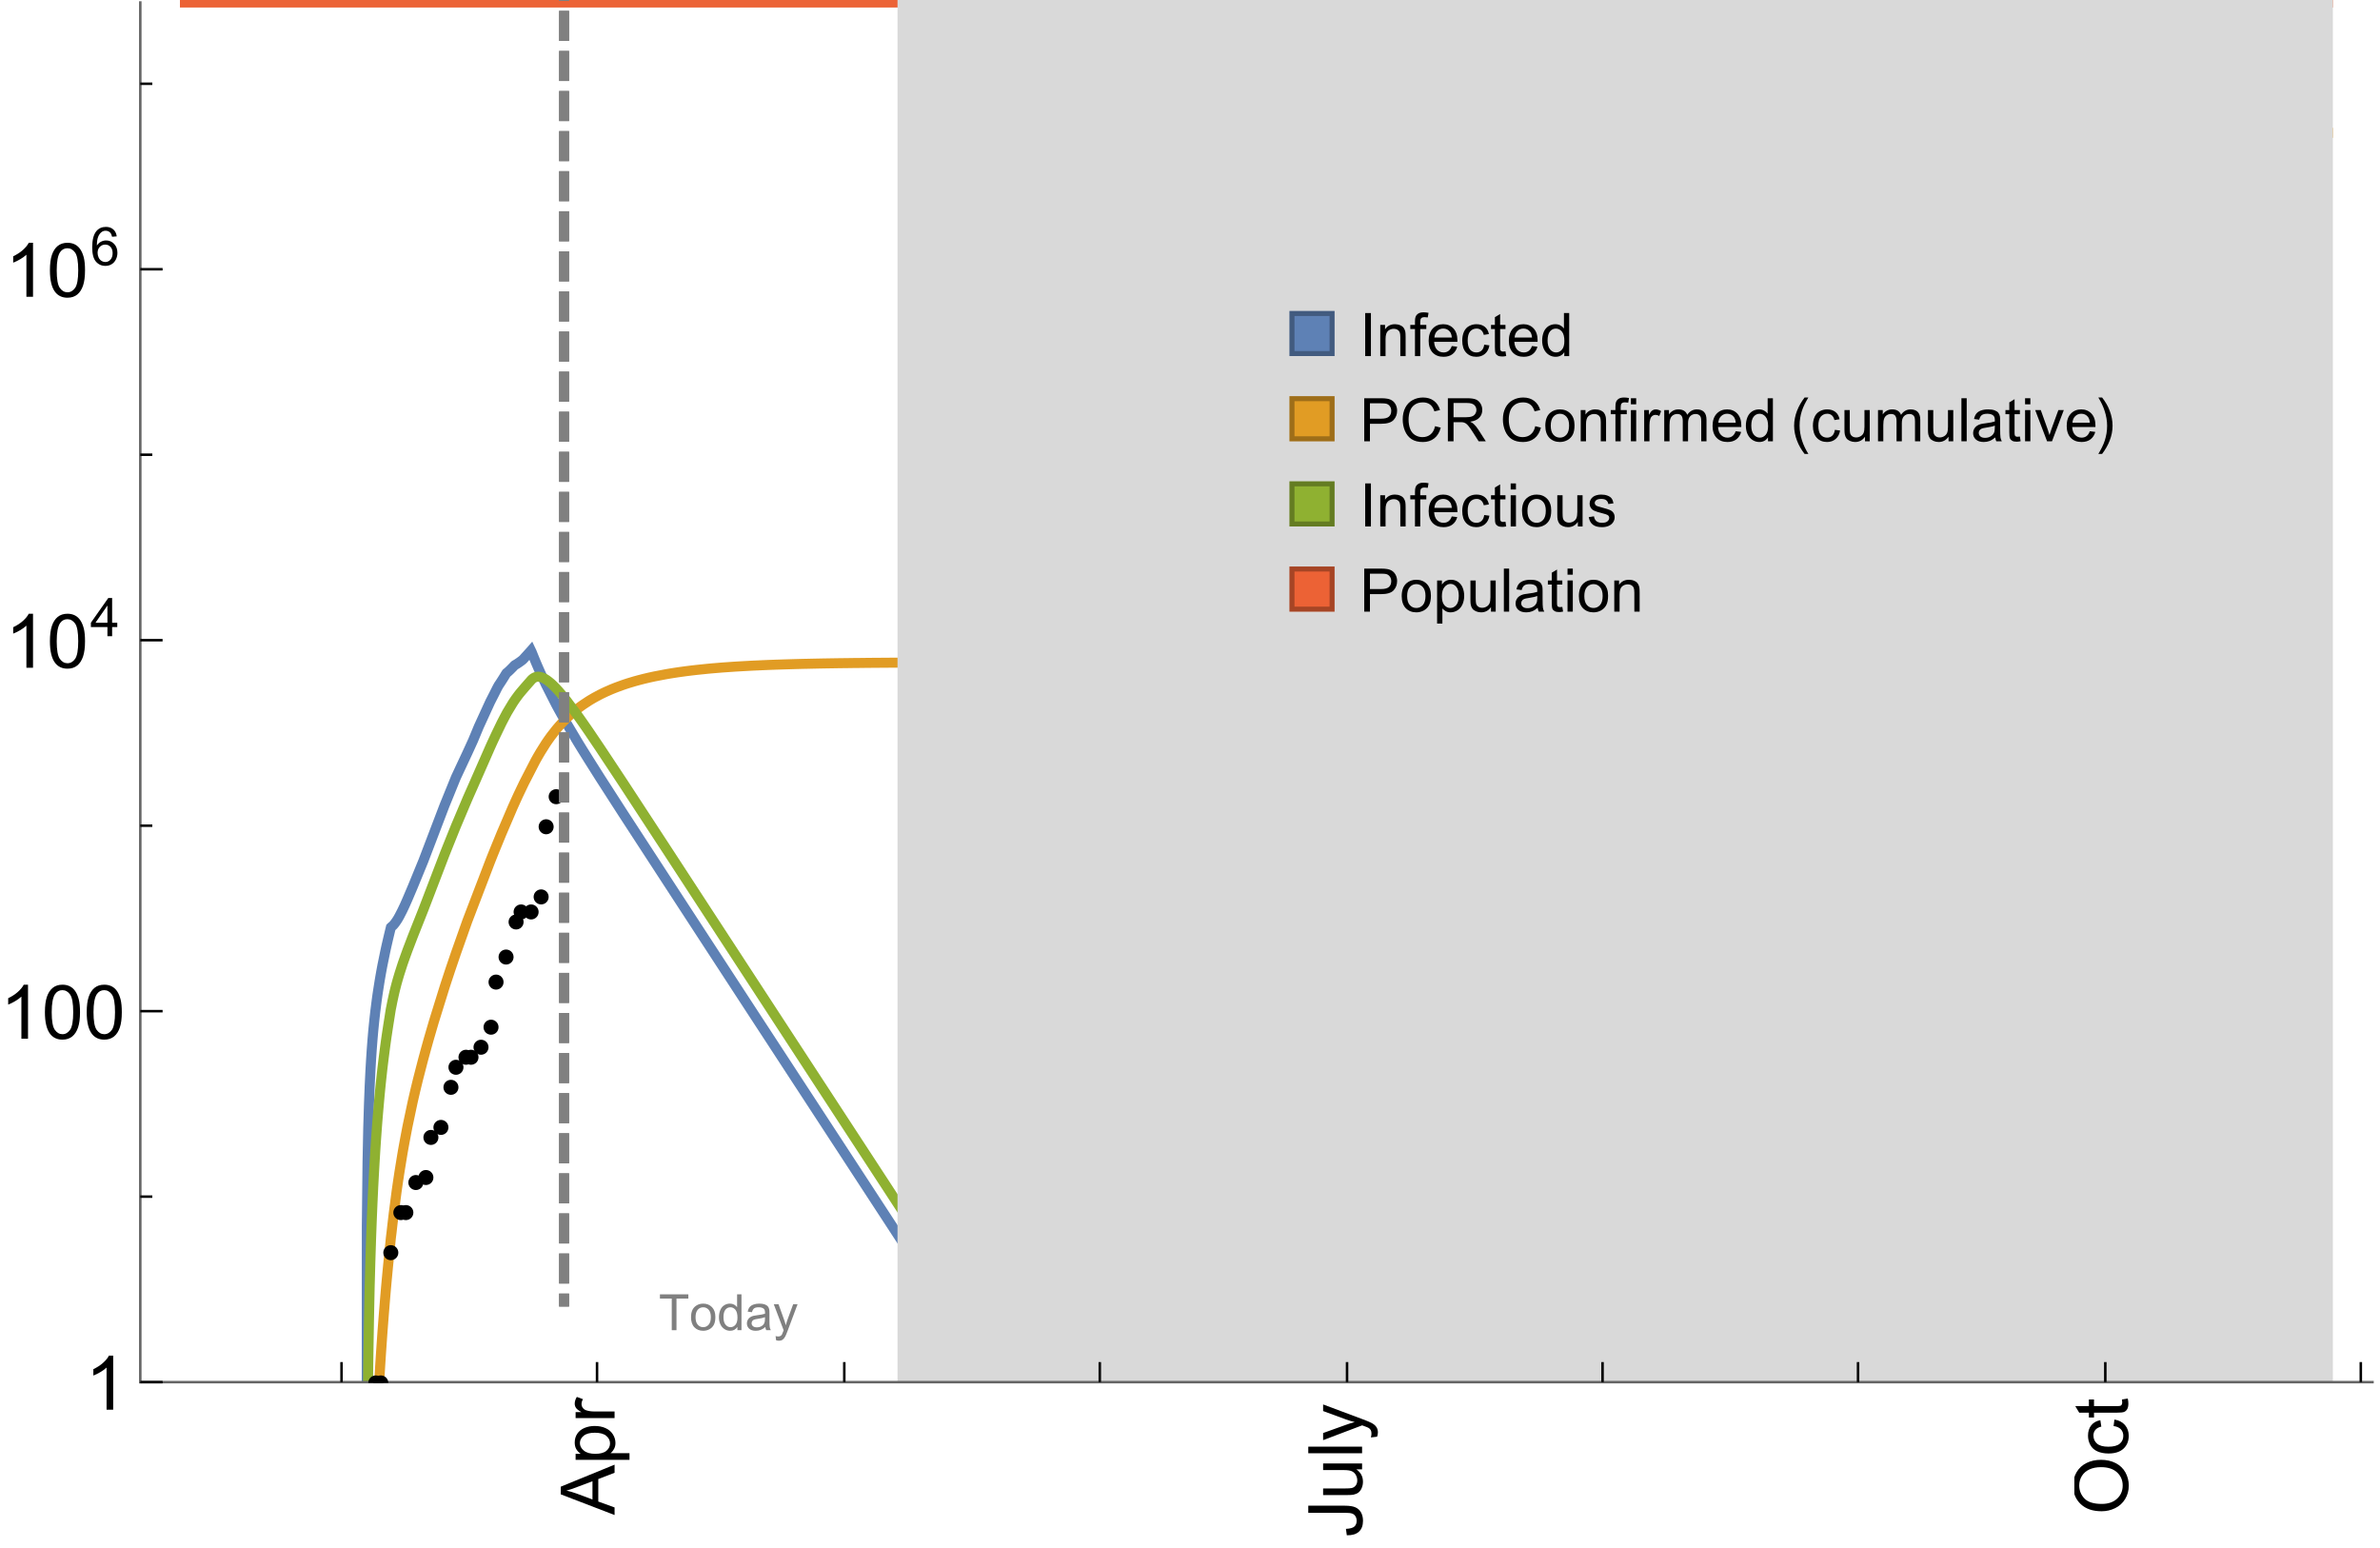 <?xml version="1.0" encoding="UTF-8"?>
<svg xmlns="http://www.w3.org/2000/svg" xmlns:xlink="http://www.w3.org/1999/xlink" width="475pt" height="309pt" viewBox="0 0 475 309" version="1.1">
<defs>
<g>
<symbol overflow="visible" id="glyph0-0">
<path style="stroke:none;" d=""/>
</symbol>
<symbol overflow="visible" id="glyph0-1">
<path style="stroke:none;" d="M 1.117 0 L 1.117 -8.59 L 2.258 -8.59 L 2.258 0 Z M 1.117 0 "/>
</symbol>
<symbol overflow="visible" id="glyph0-2">
<path style="stroke:none;" d="M 0.789 0 L 0.789 -6.223 L 1.742 -6.223 L 1.742 -5.336 C 2.199 -6.02 2.859 -6.363 3.719 -6.363 C 4.094 -6.363 4.441 -6.297 4.754 -6.16 C 5.07 -6.027 5.305 -5.852 5.461 -5.633 C 5.617 -5.414 5.727 -5.152 5.789 -4.852 C 5.828 -4.656 5.848 -4.312 5.848 -3.828 L 5.848 0 L 4.793 0 L 4.793 -3.785 C 4.793 -4.215 4.75 -4.535 4.672 -4.75 C 4.59 -4.961 4.441 -5.133 4.234 -5.258 C 4.023 -5.387 3.781 -5.449 3.5 -5.449 C 3.051 -5.449 2.66 -5.305 2.336 -5.023 C 2.008 -4.738 1.844 -4.195 1.844 -3.398 L 1.844 0 Z M 0.789 0 "/>
</symbol>
<symbol overflow="visible" id="glyph0-3">
<path style="stroke:none;" d="M 1.043 0 L 1.043 -5.402 L 0.109 -5.402 L 0.109 -6.223 L 1.043 -6.223 L 1.043 -6.883 C 1.043 -7.301 1.078 -7.613 1.156 -7.816 C 1.258 -8.09 1.434 -8.312 1.691 -8.48 C 1.945 -8.652 2.305 -8.734 2.766 -8.734 C 3.062 -8.734 3.391 -8.703 3.75 -8.633 L 3.594 -7.711 C 3.375 -7.75 3.164 -7.77 2.969 -7.77 C 2.648 -7.77 2.422 -7.703 2.289 -7.562 C 2.156 -7.426 2.094 -7.172 2.094 -6.797 L 2.094 -6.223 L 3.305 -6.223 L 3.305 -5.402 L 2.094 -5.402 L 2.094 0 Z M 1.043 0 "/>
</symbol>
<symbol overflow="visible" id="glyph0-4">
<path style="stroke:none;" d="M 5.051 -2.004 L 6.141 -1.867 C 5.969 -1.23 5.648 -0.738 5.188 -0.387 C 4.723 -0.035 4.125 0.141 3.406 0.141 C 2.496 0.141 1.773 -0.141 1.238 -0.699 C 0.707 -1.262 0.438 -2.047 0.438 -3.059 C 0.438 -4.105 0.711 -4.918 1.25 -5.496 C 1.789 -6.074 2.484 -6.363 3.344 -6.363 C 4.176 -6.363 4.859 -6.078 5.383 -5.516 C 5.91 -4.949 6.176 -4.148 6.176 -3.125 C 6.176 -3.062 6.172 -2.969 6.172 -2.844 L 1.531 -2.844 C 1.57 -2.16 1.762 -1.633 2.109 -1.273 C 2.457 -0.91 2.891 -0.727 3.41 -0.727 C 3.797 -0.727 4.125 -0.828 4.398 -1.031 C 4.672 -1.234 4.891 -1.559 5.051 -2.004 Z M 1.586 -3.711 L 5.062 -3.711 C 5.016 -4.234 4.883 -4.625 4.664 -4.887 C 4.328 -5.293 3.891 -5.496 3.359 -5.496 C 2.875 -5.496 2.465 -5.336 2.137 -5.008 C 1.805 -4.684 1.625 -4.25 1.586 -3.711 Z M 1.586 -3.711 "/>
</symbol>
<symbol overflow="visible" id="glyph0-5">
<path style="stroke:none;" d="M 4.852 -2.281 L 5.891 -2.145 C 5.777 -1.43 5.484 -0.871 5.02 -0.465 C 4.551 -0.062 3.977 0.141 3.297 0.141 C 2.445 0.141 1.762 -0.137 1.246 -0.695 C 0.727 -1.25 0.469 -2.047 0.469 -3.086 C 0.469 -3.758 0.578 -4.348 0.805 -4.852 C 1.027 -5.355 1.363 -5.734 1.82 -5.984 C 2.273 -6.238 2.77 -6.363 3.305 -6.363 C 3.98 -6.363 4.531 -6.191 4.961 -5.852 C 5.391 -5.508 5.668 -5.023 5.789 -4.395 L 4.766 -4.234 C 4.668 -4.652 4.492 -4.969 4.246 -5.18 C 3.996 -5.391 3.695 -5.496 3.344 -5.496 C 2.812 -5.496 2.383 -5.305 2.051 -4.926 C 1.719 -4.543 1.555 -3.941 1.555 -3.117 C 1.555 -2.281 1.711 -1.672 2.031 -1.297 C 2.352 -0.918 2.773 -0.727 3.289 -0.727 C 3.703 -0.727 4.047 -0.852 4.324 -1.109 C 4.602 -1.363 4.777 -1.75 4.852 -2.281 Z M 4.852 -2.281 "/>
</symbol>
<symbol overflow="visible" id="glyph0-6">
<path style="stroke:none;" d="M 3.094 -0.945 L 3.246 -0.012 C 2.949 0.051 2.684 0.082 2.449 0.082 C 2.066 0.082 1.77 0.023 1.559 -0.102 C 1.348 -0.223 1.199 -0.379 1.113 -0.578 C 1.027 -0.773 0.984 -1.188 0.984 -1.82 L 0.984 -5.402 L 0.211 -5.402 L 0.211 -6.223 L 0.984 -6.223 L 0.984 -7.766 L 2.031 -8.398 L 2.031 -6.223 L 3.094 -6.223 L 3.094 -5.402 L 2.031 -5.402 L 2.031 -1.766 C 2.031 -1.465 2.051 -1.27 2.09 -1.184 C 2.125 -1.098 2.188 -1.031 2.27 -0.977 C 2.355 -0.926 2.477 -0.902 2.633 -0.902 C 2.75 -0.902 2.902 -0.914 3.094 -0.945 Z M 3.094 -0.945 "/>
</symbol>
<symbol overflow="visible" id="glyph0-7">
<path style="stroke:none;" d="M 4.828 0 L 4.828 -0.785 C 4.434 -0.168 3.852 0.141 3.086 0.141 C 2.59 0.141 2.137 0.004 1.719 -0.27 C 1.305 -0.543 0.98 -0.926 0.754 -1.414 C 0.523 -1.906 0.41 -2.469 0.41 -3.105 C 0.41 -3.727 0.516 -4.289 0.719 -4.797 C 0.926 -5.301 1.238 -5.688 1.652 -5.961 C 2.066 -6.23 2.531 -6.363 3.039 -6.363 C 3.414 -6.363 3.75 -6.285 4.043 -6.125 C 4.336 -5.969 4.574 -5.762 4.758 -5.508 L 4.758 -8.59 L 5.805 -8.59 L 5.805 0 Z M 1.492 -3.105 C 1.492 -2.309 1.664 -1.711 2 -1.32 C 2.336 -0.926 2.73 -0.727 3.188 -0.727 C 3.648 -0.727 4.039 -0.914 4.363 -1.293 C 4.684 -1.668 4.844 -2.242 4.844 -3.016 C 4.844 -3.867 4.68 -4.492 4.352 -4.891 C 4.023 -5.289 3.621 -5.492 3.141 -5.492 C 2.672 -5.492 2.281 -5.297 1.965 -4.914 C 1.652 -4.531 1.492 -3.93 1.492 -3.105 Z M 1.492 -3.105 "/>
</symbol>
<symbol overflow="visible" id="glyph0-8">
<path style="stroke:none;" d="M 0.926 0 L 0.926 -8.59 L 4.164 -8.59 C 4.734 -8.59 5.172 -8.562 5.473 -8.508 C 5.895 -8.438 6.25 -8.305 6.531 -8.105 C 6.816 -7.91 7.047 -7.633 7.223 -7.277 C 7.395 -6.922 7.484 -6.531 7.484 -6.105 C 7.484 -5.375 7.25 -4.758 6.785 -4.25 C 6.32 -3.746 5.48 -3.492 4.266 -3.492 L 2.062 -3.492 L 2.062 0 Z M 2.062 -4.508 L 4.281 -4.508 C 5.016 -4.508 5.539 -4.641 5.848 -4.914 C 6.156 -5.188 6.312 -5.574 6.312 -6.07 C 6.312 -6.43 6.219 -6.738 6.039 -6.992 C 5.855 -7.25 5.617 -7.418 5.32 -7.5 C 5.129 -7.551 4.773 -7.578 4.258 -7.578 L 2.062 -7.578 Z M 2.062 -4.508 "/>
</symbol>
<symbol overflow="visible" id="glyph0-9">
<path style="stroke:none;" d="M 7.055 -3.012 L 8.191 -2.727 C 7.953 -1.793 7.523 -1.078 6.906 -0.59 C 6.285 -0.098 5.531 0.148 4.633 0.148 C 3.707 0.148 2.957 -0.043 2.375 -0.418 C 1.797 -0.797 1.355 -1.344 1.051 -2.055 C 0.75 -2.77 0.598 -3.539 0.598 -4.359 C 0.598 -5.254 0.77 -6.035 1.109 -6.699 C 1.453 -7.367 1.938 -7.871 2.57 -8.219 C 3.199 -8.562 3.895 -8.734 4.652 -8.734 C 5.512 -8.734 6.234 -8.516 6.82 -8.078 C 7.406 -7.641 7.812 -7.027 8.047 -6.234 L 6.926 -5.969 C 6.727 -6.594 6.438 -7.051 6.059 -7.336 C 5.68 -7.621 5.203 -7.766 4.629 -7.766 C 3.969 -7.766 3.418 -7.605 2.973 -7.289 C 2.531 -6.973 2.219 -6.547 2.039 -6.016 C 1.859 -5.48 1.77 -4.93 1.77 -4.367 C 1.77 -3.637 1.875 -2.996 2.09 -2.453 C 2.301 -1.906 2.633 -1.5 3.082 -1.23 C 3.531 -0.961 4.016 -0.828 4.539 -0.828 C 5.176 -0.828 5.719 -1.008 6.156 -1.375 C 6.598 -1.742 6.898 -2.289 7.055 -3.012 Z M 7.055 -3.012 "/>
</symbol>
<symbol overflow="visible" id="glyph0-10">
<path style="stroke:none;" d="M 0.945 0 L 0.945 -8.59 L 4.75 -8.59 C 5.516 -8.59 6.102 -8.512 6.5 -8.359 C 6.898 -8.203 7.215 -7.93 7.453 -7.539 C 7.691 -7.148 7.812 -6.719 7.812 -6.246 C 7.812 -5.637 7.613 -5.125 7.219 -4.703 C 6.824 -4.285 6.215 -4.023 5.391 -3.906 C 5.691 -3.762 5.922 -3.621 6.078 -3.48 C 6.41 -3.176 6.723 -2.797 7.02 -2.336 L 8.516 0 L 7.086 0 L 5.945 -1.789 C 5.613 -2.305 5.344 -2.695 5.125 -2.969 C 4.91 -3.242 4.719 -3.438 4.551 -3.547 C 4.379 -3.656 4.207 -3.73 4.031 -3.773 C 3.902 -3.801 3.691 -3.812 3.398 -3.812 L 2.078 -3.812 L 2.078 0 Z M 2.078 -4.797 L 4.523 -4.797 C 5.043 -4.797 5.449 -4.852 5.742 -4.961 C 6.035 -5.066 6.258 -5.238 6.41 -5.477 C 6.562 -5.711 6.641 -5.969 6.641 -6.246 C 6.641 -6.652 6.492 -6.984 6.195 -7.25 C 5.902 -7.512 5.438 -7.641 4.797 -7.641 L 2.078 -7.641 Z M 2.078 -4.797 "/>
</symbol>
<symbol overflow="visible" id="glyph0-11">
<path style="stroke:none;" d="M 0.398 -3.109 C 0.398 -4.262 0.719 -5.117 1.359 -5.672 C 1.895 -6.133 2.547 -6.363 3.316 -6.363 C 4.172 -6.363 4.871 -6.082 5.414 -5.523 C 5.957 -4.961 6.227 -4.188 6.227 -3.199 C 6.227 -2.398 6.109 -1.77 5.867 -1.309 C 5.629 -0.852 5.277 -0.492 4.82 -0.242 C 4.359 0.012 3.859 0.141 3.316 0.141 C 2.445 0.141 1.742 -0.141 1.203 -0.695 C 0.668 -1.254 0.398 -2.062 0.398 -3.109 Z M 1.484 -3.109 C 1.484 -2.312 1.656 -1.719 2.004 -1.32 C 2.352 -0.926 2.789 -0.727 3.316 -0.727 C 3.84 -0.727 4.273 -0.926 4.625 -1.324 C 4.973 -1.723 5.145 -2.328 5.145 -3.148 C 5.145 -3.918 4.969 -4.5 4.621 -4.895 C 4.27 -5.293 3.836 -5.492 3.316 -5.492 C 2.789 -5.492 2.352 -5.293 2.004 -4.898 C 1.656 -4.504 1.484 -3.906 1.484 -3.109 Z M 1.484 -3.109 "/>
</symbol>
<symbol overflow="visible" id="glyph0-12">
<path style="stroke:none;" d="M 0.797 -7.375 L 0.797 -8.59 L 1.852 -8.59 L 1.852 -7.375 Z M 0.797 0 L 0.797 -6.223 L 1.852 -6.223 L 1.852 0 Z M 0.797 0 "/>
</symbol>
<symbol overflow="visible" id="glyph0-13">
<path style="stroke:none;" d="M 0.781 0 L 0.781 -6.223 L 1.727 -6.223 L 1.727 -5.281 C 1.969 -5.723 2.195 -6.012 2.398 -6.152 C 2.605 -6.293 2.828 -6.363 3.078 -6.363 C 3.434 -6.363 3.793 -6.25 4.16 -6.023 L 3.797 -5.047 C 3.539 -5.199 3.281 -5.273 3.023 -5.273 C 2.793 -5.273 2.586 -5.203 2.402 -5.066 C 2.219 -4.926 2.086 -4.734 2.008 -4.488 C 1.891 -4.113 1.836 -3.703 1.836 -3.258 L 1.836 0 Z M 0.781 0 "/>
</symbol>
<symbol overflow="visible" id="glyph0-14">
<path style="stroke:none;" d="M 0.789 0 L 0.789 -6.223 L 1.734 -6.223 L 1.734 -5.352 C 1.93 -5.656 2.188 -5.898 2.516 -6.086 C 2.84 -6.27 3.207 -6.363 3.621 -6.363 C 4.082 -6.363 4.461 -6.266 4.754 -6.078 C 5.051 -5.887 5.258 -5.617 5.379 -5.273 C 5.871 -6 6.512 -6.363 7.301 -6.363 C 7.918 -6.363 8.391 -6.191 8.727 -5.852 C 9.059 -5.508 9.223 -4.984 9.223 -4.273 L 9.223 0 L 8.172 0 L 8.172 -3.922 C 8.172 -4.344 8.141 -4.645 8.07 -4.832 C 8.004 -5.016 7.879 -5.164 7.699 -5.281 C 7.52 -5.395 7.309 -5.449 7.066 -5.449 C 6.629 -5.449 6.266 -5.305 5.977 -5.012 C 5.688 -4.723 5.543 -4.258 5.543 -3.617 L 5.543 0 L 4.488 0 L 4.488 -4.043 C 4.488 -4.512 4.402 -4.863 4.23 -5.098 C 4.059 -5.332 3.777 -5.449 3.387 -5.449 C 3.09 -5.449 2.816 -5.371 2.562 -5.215 C 2.312 -5.059 2.129 -4.828 2.016 -4.531 C 1.902 -4.23 1.844 -3.797 1.844 -3.227 L 1.844 0 Z M 0.789 0 "/>
</symbol>
<symbol overflow="visible" id="glyph0-15">
<path style="stroke:none;" d="M 4.867 0 L 4.867 -0.914 C 4.383 -0.211 3.727 0.141 2.895 0.141 C 2.527 0.141 2.184 0.07 1.867 -0.07 C 1.547 -0.211 1.312 -0.387 1.156 -0.602 C 1.004 -0.812 0.895 -1.074 0.832 -1.383 C 0.789 -1.59 0.766 -1.918 0.766 -2.367 L 0.766 -6.223 L 1.82 -6.223 L 1.82 -2.773 C 1.82 -2.223 1.844 -1.852 1.887 -1.656 C 1.953 -1.379 2.094 -1.164 2.309 -1.004 C 2.523 -0.848 2.789 -0.766 3.105 -0.766 C 3.422 -0.766 3.719 -0.848 3.996 -1.012 C 4.273 -1.172 4.469 -1.395 4.586 -1.672 C 4.699 -1.953 4.758 -2.359 4.758 -2.891 L 4.758 -6.223 L 5.812 -6.223 L 5.812 0 Z M 4.867 0 "/>
</symbol>
<symbol overflow="visible" id="glyph0-16">
<path style="stroke:none;" d="M 0.766 0 L 0.766 -8.59 L 1.82 -8.59 L 1.82 0 Z M 0.766 0 "/>
</symbol>
<symbol overflow="visible" id="glyph0-17">
<path style="stroke:none;" d="M 4.852 -0.766 C 4.461 -0.434 4.086 -0.203 3.723 -0.062 C 3.363 0.074 2.977 0.141 2.562 0.141 C 1.879 0.141 1.352 -0.027 0.984 -0.359 C 0.617 -0.695 0.434 -1.121 0.434 -1.641 C 0.434 -1.945 0.504 -2.223 0.641 -2.477 C 0.781 -2.727 0.961 -2.93 1.188 -3.082 C 1.41 -3.234 1.664 -3.352 1.945 -3.43 C 2.152 -3.484 2.465 -3.535 2.883 -3.586 C 3.734 -3.688 4.359 -3.809 4.766 -3.949 C 4.77 -4.094 4.77 -4.188 4.77 -4.227 C 4.77 -4.656 4.672 -4.957 4.469 -5.133 C 4.199 -5.371 3.801 -5.492 3.27 -5.492 C 2.773 -5.492 2.406 -5.402 2.172 -5.23 C 1.934 -5.055 1.758 -4.75 1.648 -4.305 L 0.617 -4.445 C 0.711 -4.887 0.863 -5.246 1.078 -5.516 C 1.293 -5.789 1.602 -5.996 2.008 -6.145 C 2.414 -6.289 2.887 -6.363 3.422 -6.363 C 3.953 -6.363 4.383 -6.301 4.719 -6.176 C 5.051 -6.051 5.293 -5.895 5.449 -5.703 C 5.605 -5.516 5.715 -5.273 5.777 -4.984 C 5.812 -4.805 5.828 -4.484 5.828 -4.016 L 5.828 -2.609 C 5.828 -1.629 5.852 -1.008 5.898 -0.746 C 5.941 -0.488 6.031 -0.238 6.164 0 L 5.062 0 C 4.953 -0.219 4.883 -0.477 4.852 -0.766 Z M 4.766 -3.125 C 4.383 -2.969 3.805 -2.836 3.039 -2.727 C 2.605 -2.664 2.301 -2.594 2.121 -2.516 C 1.941 -2.438 1.805 -2.32 1.703 -2.172 C 1.605 -2.02 1.559 -1.852 1.559 -1.672 C 1.559 -1.391 1.664 -1.156 1.879 -0.969 C 2.09 -0.781 2.402 -0.688 2.812 -0.688 C 3.219 -0.688 3.578 -0.773 3.898 -0.953 C 4.215 -1.129 4.445 -1.375 4.594 -1.68 C 4.707 -1.918 4.766 -2.273 4.766 -2.734 Z M 4.766 -3.125 "/>
</symbol>
<symbol overflow="visible" id="glyph0-18">
<path style="stroke:none;" d="M 2.52 0 L 0.152 -6.223 L 1.266 -6.223 L 2.602 -2.496 C 2.746 -2.094 2.879 -1.676 3 -1.242 C 3.094 -1.57 3.227 -1.965 3.391 -2.426 L 4.773 -6.223 L 5.859 -6.223 L 3.504 0 Z M 2.52 0 "/>
</symbol>
<symbol overflow="visible" id="glyph0-19">
<path style="stroke:none;" d="M 0.367 -1.859 L 1.414 -2.023 C 1.473 -1.605 1.633 -1.281 1.902 -1.062 C 2.168 -0.84 2.543 -0.727 3.023 -0.727 C 3.508 -0.727 3.867 -0.824 4.102 -1.023 C 4.336 -1.219 4.453 -1.453 4.453 -1.719 C 4.453 -1.957 4.352 -2.141 4.141 -2.281 C 3.996 -2.375 3.641 -2.492 3.062 -2.637 C 2.289 -2.832 1.754 -3 1.457 -3.145 C 1.156 -3.285 0.93 -3.484 0.777 -3.734 C 0.621 -3.988 0.547 -4.266 0.547 -4.57 C 0.547 -4.848 0.609 -5.105 0.734 -5.34 C 0.863 -5.578 1.035 -5.773 1.254 -5.93 C 1.418 -6.051 1.641 -6.152 1.926 -6.238 C 2.207 -6.32 2.512 -6.363 2.836 -6.363 C 3.324 -6.363 3.754 -6.293 4.121 -6.152 C 4.492 -6.012 4.766 -5.82 4.938 -5.582 C 5.113 -5.34 5.234 -5.02 5.305 -4.617 L 4.273 -4.477 C 4.227 -4.797 4.09 -5.047 3.863 -5.227 C 3.641 -5.406 3.32 -5.496 2.914 -5.496 C 2.43 -5.496 2.082 -5.414 1.875 -5.258 C 1.668 -5.098 1.562 -4.906 1.562 -4.695 C 1.562 -4.559 1.609 -4.434 1.695 -4.324 C 1.781 -4.211 1.914 -4.117 2.098 -4.043 C 2.203 -4.004 2.516 -3.914 3.031 -3.773 C 3.777 -3.574 4.297 -3.41 4.59 -3.285 C 4.887 -3.156 5.117 -2.973 5.285 -2.73 C 5.453 -2.488 5.539 -2.188 5.539 -1.828 C 5.539 -1.477 5.434 -1.145 5.23 -0.836 C 5.023 -0.523 4.727 -0.285 4.344 -0.113 C 3.957 0.055 3.516 0.141 3.031 0.141 C 2.223 0.141 1.605 -0.027 1.18 -0.363 C 0.758 -0.699 0.484 -1.195 0.367 -1.859 Z M 0.367 -1.859 "/>
</symbol>
<symbol overflow="visible" id="glyph0-20">
<path style="stroke:none;" d="M 0.789 2.383 L 0.789 -6.223 L 1.75 -6.223 L 1.75 -5.414 C 1.977 -5.73 2.234 -5.969 2.52 -6.125 C 2.805 -6.285 3.148 -6.363 3.555 -6.363 C 4.086 -6.363 4.555 -6.227 4.961 -5.953 C 5.367 -5.68 5.676 -5.293 5.883 -4.797 C 6.09 -4.297 6.195 -3.75 6.195 -3.156 C 6.195 -2.52 6.078 -1.949 5.852 -1.438 C 5.621 -0.93 5.289 -0.539 4.855 -0.266 C 4.418 0.004 3.961 0.141 3.48 0.141 C 3.129 0.141 2.812 0.066 2.535 -0.082 C 2.254 -0.23 2.023 -0.418 1.844 -0.645 L 1.844 2.383 Z M 1.746 -3.078 C 1.746 -2.277 1.906 -1.684 2.234 -1.301 C 2.559 -0.918 2.949 -0.727 3.41 -0.727 C 3.879 -0.727 4.281 -0.926 4.613 -1.32 C 4.949 -1.719 5.117 -2.332 5.117 -3.164 C 5.117 -3.957 4.953 -4.551 4.625 -4.945 C 4.301 -5.34 3.91 -5.539 3.457 -5.539 C 3.008 -5.539 2.609 -5.328 2.266 -4.906 C 1.918 -4.488 1.746 -3.875 1.746 -3.078 Z M 1.746 -3.078 "/>
</symbol>
<symbol overflow="visible" id="glyph1-0">
<path style="stroke:none;" d=""/>
</symbol>
<symbol overflow="visible" id="glyph1-1">
<path style="stroke:none;" d="M 3.562 2.52 L 2.805 2.52 C 2.492 2.121 2.211 1.699 1.953 1.258 C 1.699 0.812 1.477 0.352 1.297 -0.125 C 1.113 -0.602 0.969 -1.086 0.871 -1.586 C 0.77 -2.086 0.719 -2.594 0.719 -3.105 C 0.719 -3.625 0.773 -4.133 0.875 -4.633 C 0.977 -5.129 1.117 -5.617 1.301 -6.086 C 1.484 -6.559 1.703 -7.02 1.961 -7.461 C 2.215 -7.906 2.5 -8.328 2.805 -8.734 L 3.562 -8.734 C 3.285 -8.281 3.039 -7.836 2.82 -7.398 C 2.602 -6.957 2.414 -6.512 2.266 -6.055 C 2.117 -5.602 2.008 -5.133 1.93 -4.648 C 1.852 -4.168 1.812 -3.656 1.812 -3.117 C 1.812 -2.617 1.852 -2.121 1.938 -1.629 C 2.02 -1.137 2.141 -0.652 2.289 -0.18 C 2.441 0.297 2.625 0.758 2.844 1.211 C 3.059 1.66 3.297 2.098 3.562 2.52 Z M 3.562 2.52 "/>
</symbol>
<symbol overflow="visible" id="glyph1-2">
<path style="stroke:none;" d="M 3.273 -3.105 C 3.273 -2.59 3.227 -2.082 3.125 -1.586 C 3.023 -1.086 2.879 -0.602 2.695 -0.129 C 2.512 0.344 2.293 0.801 2.035 1.246 C 1.781 1.688 1.5 2.113 1.188 2.52 L 0.434 2.52 C 0.707 2.074 0.953 1.633 1.172 1.188 C 1.391 0.746 1.574 0.297 1.723 -0.156 C 1.871 -0.613 1.984 -1.086 2.066 -1.57 C 2.145 -2.055 2.188 -2.562 2.188 -3.094 C 2.188 -3.594 2.145 -4.09 2.059 -4.582 C 1.977 -5.074 1.859 -5.559 1.703 -6.031 C 1.551 -6.508 1.367 -6.969 1.152 -7.422 C 0.934 -7.875 0.695 -8.312 0.434 -8.734 L 1.188 -8.734 C 1.5 -8.336 1.789 -7.918 2.047 -7.473 C 2.305 -7.031 2.523 -6.57 2.703 -6.09 C 2.887 -5.613 3.027 -5.121 3.125 -4.621 C 3.227 -4.117 3.273 -3.613 3.273 -3.105 Z M 3.273 -3.105 "/>
</symbol>
<symbol overflow="visible" id="glyph2-0">
<path style="stroke:none;" d=""/>
</symbol>
<symbol overflow="visible" id="glyph2-1">
<path style="stroke:none;" d="M 0 0.023 L -10.738 -4.102 L -10.738 -5.633 L 0 -10.027 L 0 -8.406 L -3.25 -7.156 L -3.25 -2.664 L 0 -1.488 Z M -4.41 -3.078 L -4.41 -6.715 L -7.383 -5.598 C -8.285 -5.254 -9.027 -5 -9.609 -4.836 C -8.922 -4.699 -8.238 -4.504 -7.559 -4.254 Z M -4.41 -3.078 "/>
</symbol>
<symbol overflow="visible" id="glyph2-2">
<path style="stroke:none;" d="M 2.98 -0.988 L -7.777 -0.988 L -7.777 -2.191 L -6.766 -2.191 C -7.164 -2.473 -7.461 -2.793 -7.656 -3.148 C -7.855 -3.504 -7.953 -3.938 -7.953 -4.445 C -7.953 -5.109 -7.781 -5.695 -7.441 -6.203 C -7.102 -6.711 -6.617 -7.094 -5.996 -7.352 C -5.371 -7.613 -4.691 -7.742 -3.949 -7.742 C -3.152 -7.742 -2.434 -7.598 -1.797 -7.312 C -1.16 -7.027 -0.672 -6.613 -0.332 -6.066 C 0.008 -5.523 0.176 -4.953 0.176 -4.352 C 0.176 -3.91 0.082 -3.516 -0.102 -3.168 C -0.289 -2.82 -0.523 -2.531 -0.805 -2.309 L 2.98 -2.309 Z M -3.844 -2.184 C -2.844 -2.184 -2.105 -2.387 -1.625 -2.789 C -1.148 -3.195 -0.906 -3.688 -0.906 -4.262 C -0.906 -4.848 -1.156 -5.352 -1.652 -5.77 C -2.148 -6.188 -2.914 -6.395 -3.953 -6.395 C -4.945 -6.395 -5.688 -6.191 -6.18 -5.781 C -6.676 -5.375 -6.922 -4.887 -6.922 -4.32 C -6.922 -3.758 -6.66 -3.262 -6.133 -2.832 C -5.609 -2.398 -4.848 -2.184 -3.844 -2.184 Z M -3.844 -2.184 "/>
</symbol>
<symbol overflow="visible" id="glyph2-3">
<path style="stroke:none;" d="M 0 -0.973 L -7.777 -0.973 L -7.777 -2.16 L -6.598 -2.16 C -7.148 -2.465 -7.516 -2.742 -7.691 -3 C -7.867 -3.258 -7.953 -3.539 -7.953 -3.844 C -7.953 -4.289 -7.812 -4.742 -7.531 -5.199 L -6.305 -4.746 C -6.496 -4.422 -6.594 -4.102 -6.594 -3.781 C -6.594 -3.492 -6.504 -3.234 -6.332 -3.004 C -6.16 -2.773 -5.918 -2.609 -5.609 -2.512 C -5.141 -2.367 -4.629 -2.293 -4.07 -2.293 L 0 -2.293 Z M 0 -0.973 "/>
</symbol>
<symbol overflow="visible" id="glyph2-4">
<path style="stroke:none;" d="M -3.047 -0.434 L -3.223 -1.715 C -2.402 -1.75 -1.84 -1.902 -1.539 -2.176 C -1.234 -2.449 -1.082 -2.828 -1.082 -3.312 C -1.082 -3.668 -1.164 -3.977 -1.328 -4.234 C -1.492 -4.492 -1.715 -4.672 -1.996 -4.77 C -2.277 -4.867 -2.723 -4.914 -3.34 -4.914 L -10.738 -4.914 L -10.738 -6.336 L -3.422 -6.336 C -2.523 -6.336 -1.824 -6.227 -1.332 -6.008 C -0.84 -5.793 -0.465 -5.449 -0.203 -4.977 C 0.055 -4.504 0.184 -3.953 0.184 -3.316 C 0.184 -2.375 -0.086 -1.652 -0.629 -1.152 C -1.172 -0.652 -1.977 -0.414 -3.047 -0.434 Z M -3.047 -0.434 "/>
</symbol>
<symbol overflow="visible" id="glyph2-5">
<path style="stroke:none;" d="M 0 -6.086 L -1.141 -6.086 C -0.262 -5.48 0.176 -4.656 0.176 -3.617 C 0.176 -3.16 0.09 -2.73 -0.086 -2.332 C -0.262 -1.934 -0.484 -1.641 -0.75 -1.445 C -1.016 -1.254 -1.344 -1.117 -1.727 -1.039 C -1.988 -0.984 -2.398 -0.961 -2.961 -0.961 L -7.777 -0.961 L -7.777 -2.277 L -3.465 -2.277 C -2.777 -2.277 -2.312 -2.305 -2.074 -2.359 C -1.727 -2.441 -1.453 -2.617 -1.258 -2.887 C -1.059 -3.156 -0.961 -3.484 -0.961 -3.883 C -0.961 -4.277 -1.062 -4.648 -1.262 -4.996 C -1.465 -5.344 -1.742 -5.586 -2.09 -5.73 C -2.441 -5.875 -2.945 -5.945 -3.609 -5.945 L -7.777 -5.949 L -7.777 -7.266 L 0 -7.266 Z M 0 -6.086 "/>
</symbol>
<symbol overflow="visible" id="glyph2-6">
<path style="stroke:none;" d="M 0 -0.961 L -10.738 -0.961 L -10.738 -2.277 L 0 -2.277 Z M 0 -0.961 "/>
</symbol>
<symbol overflow="visible" id="glyph2-7">
<path style="stroke:none;" d="M 2.996 -0.93 L 1.758 -0.785 C 1.836 -1.07 1.875 -1.324 1.875 -1.539 C 1.875 -1.832 1.828 -2.066 1.73 -2.242 C 1.633 -2.418 1.496 -2.562 1.32 -2.672 C 1.188 -2.758 0.859 -2.891 0.336 -3.078 C 0.262 -3.102 0.156 -3.141 0.016 -3.195 L -7.777 -0.242 L -7.777 -1.664 L -3.273 -3.281 C -2.703 -3.492 -2.102 -3.68 -1.473 -3.844 C -2.078 -3.996 -2.668 -4.176 -3.246 -4.387 L -7.777 -6.051 L -7.777 -7.367 L 0.133 -4.41 C 0.988 -4.094 1.574 -3.844 1.898 -3.668 C 2.332 -3.434 2.648 -3.168 2.852 -2.863 C 3.055 -2.562 3.156 -2.199 3.156 -1.781 C 3.156 -1.527 3.102 -1.242 2.996 -0.93 Z M 2.996 -0.93 "/>
</symbol>
<symbol overflow="visible" id="glyph2-8">
<path style="stroke:none;" d="M -5.23 -0.727 C -7.012 -0.727 -8.406 -1.203 -9.414 -2.16 C -10.422 -3.117 -10.93 -4.352 -10.93 -5.867 C -10.93 -6.859 -10.691 -7.75 -10.219 -8.547 C -9.742 -9.344 -9.082 -9.949 -8.234 -10.367 C -7.387 -10.785 -6.43 -10.992 -5.355 -10.992 C -4.266 -10.992 -3.289 -10.773 -2.43 -10.336 C -1.57 -9.895 -0.922 -9.273 -0.48 -8.469 C -0.039 -7.66 0.184 -6.793 0.184 -5.859 C 0.184 -4.848 -0.062 -3.945 -0.551 -3.148 C -1.039 -2.352 -1.703 -1.75 -2.547 -1.34 C -3.395 -0.93 -4.289 -0.727 -5.23 -0.727 Z M -5.207 -2.191 C -3.914 -2.191 -2.895 -2.539 -2.148 -3.234 C -1.406 -3.93 -1.031 -4.801 -1.031 -5.852 C -1.031 -6.922 -1.41 -7.801 -2.16 -8.492 C -2.914 -9.184 -3.98 -9.527 -5.359 -9.527 C -6.234 -9.527 -7 -9.383 -7.648 -9.086 C -8.301 -8.789 -8.809 -8.359 -9.168 -7.789 C -9.527 -7.219 -9.703 -6.582 -9.703 -5.875 C -9.703 -4.867 -9.359 -4.004 -8.668 -3.277 C -7.977 -2.551 -6.824 -2.191 -5.207 -2.191 Z M -5.207 -2.191 "/>
</symbol>
<symbol overflow="visible" id="glyph2-9">
<path style="stroke:none;" d="M -2.848 -6.062 L -2.68 -7.359 C -1.785 -7.219 -1.086 -6.855 -0.582 -6.273 C -0.078 -5.691 0.176 -4.973 0.176 -4.125 C 0.176 -3.059 -0.172 -2.203 -0.867 -1.555 C -1.562 -0.91 -2.562 -0.586 -3.859 -0.586 C -4.699 -0.586 -5.434 -0.727 -6.062 -1.004 C -6.695 -1.281 -7.168 -1.707 -7.48 -2.273 C -7.797 -2.844 -7.953 -3.461 -7.953 -4.133 C -7.953 -4.977 -7.742 -5.668 -7.312 -6.203 C -6.887 -6.742 -6.281 -7.086 -5.492 -7.234 L -5.297 -5.953 C -5.82 -5.832 -6.211 -5.617 -6.477 -5.305 C -6.738 -4.996 -6.871 -4.621 -6.871 -4.184 C -6.871 -3.52 -6.633 -2.98 -6.156 -2.562 C -5.68 -2.148 -4.926 -1.941 -3.898 -1.941 C -2.852 -1.941 -2.094 -2.141 -1.617 -2.543 C -1.145 -2.941 -0.906 -3.465 -0.906 -4.109 C -0.906 -4.625 -1.066 -5.059 -1.383 -5.406 C -1.699 -5.754 -2.191 -5.973 -2.848 -6.062 Z M -2.848 -6.062 "/>
</symbol>
<symbol overflow="visible" id="glyph2-10">
<path style="stroke:none;" d="M -1.18 -3.867 L -0.016 -4.059 C 0.062 -3.688 0.102 -3.355 0.102 -3.062 C 0.102 -2.582 0.027 -2.211 -0.125 -1.949 C -0.277 -1.684 -0.477 -1.5 -0.723 -1.391 C -0.969 -1.285 -1.488 -1.23 -2.277 -1.23 L -6.754 -1.23 L -6.754 -0.266 L -7.777 -0.266 L -7.777 -1.23 L -9.703 -1.23 L -10.496 -2.543 L -7.777 -2.543 L -7.777 -3.867 L -6.754 -3.867 L -6.754 -2.543 L -2.203 -2.543 C -1.828 -2.543 -1.586 -2.566 -1.48 -2.609 C -1.371 -2.656 -1.285 -2.734 -1.223 -2.84 C -1.16 -2.945 -1.129 -3.094 -1.129 -3.289 C -1.129 -3.434 -1.145 -3.629 -1.18 -3.867 Z M -1.18 -3.867 "/>
</symbol>
<symbol overflow="visible" id="glyph3-0">
<path style="stroke:none;" d=""/>
</symbol>
<symbol overflow="visible" id="glyph3-1">
<path style="stroke:none;" d="M 5.59 0 L 4.27 0 L 4.27 -8.402 C 3.953 -8.098 3.535 -7.797 3.02 -7.492 C 2.504 -7.191 2.043 -6.961 1.633 -6.812 L 1.633 -8.086 C 2.371 -8.434 3.016 -8.852 3.566 -9.344 C 4.117 -9.84 4.508 -10.316 4.738 -10.781 L 5.59 -10.781 Z M 5.59 0 "/>
</symbol>
<symbol overflow="visible" id="glyph3-2">
<path style="stroke:none;" d="M 0.621 -5.297 C 0.621 -6.566 0.754 -7.586 1.016 -8.359 C 1.277 -9.133 1.664 -9.73 2.18 -10.152 C 2.695 -10.57 3.344 -10.781 4.125 -10.781 C 4.699 -10.781 5.203 -10.664 5.641 -10.434 C 6.074 -10.203 6.434 -9.867 6.715 -9.43 C 7 -8.992 7.223 -8.461 7.383 -7.832 C 7.543 -7.207 7.625 -6.359 7.625 -5.297 C 7.625 -4.035 7.496 -3.02 7.234 -2.246 C 6.977 -1.473 6.59 -0.871 6.074 -0.449 C 5.559 -0.027 4.91 0.184 4.125 0.184 C 3.09 0.184 2.273 -0.188 1.684 -0.93 C 0.977 -1.824 0.621 -3.277 0.621 -5.297 Z M 1.977 -5.297 C 1.977 -3.531 2.184 -2.359 2.598 -1.777 C 3.008 -1.191 3.52 -0.902 4.125 -0.902 C 4.73 -0.902 5.238 -1.195 5.652 -1.781 C 6.062 -2.367 6.27 -3.539 6.27 -5.297 C 6.27 -7.062 6.062 -8.238 5.652 -8.82 C 5.238 -9.398 4.723 -9.691 4.109 -9.691 C 3.504 -9.691 3.02 -9.434 2.66 -8.922 C 2.203 -8.266 1.977 -7.059 1.977 -5.297 Z M 1.977 -5.297 "/>
</symbol>
<symbol overflow="visible" id="glyph4-0">
<path style="stroke:none;" d=""/>
</symbol>
<symbol overflow="visible" id="glyph4-1">
<path style="stroke:none;" d="M 3.441 0 L 3.441 -1.824 L 0.137 -1.824 L 0.137 -2.684 L 3.613 -7.625 L 4.379 -7.625 L 4.379 -2.684 L 5.406 -2.684 L 5.406 -1.824 L 4.379 -1.824 L 4.379 0 Z M 3.441 -2.684 L 3.441 -6.121 L 1.055 -2.684 Z M 3.441 -2.684 "/>
</symbol>
<symbol overflow="visible" id="glyph4-2">
<path style="stroke:none;" d="M 5.297 -5.758 L 4.367 -5.684 C 4.285 -6.051 4.168 -6.316 4.016 -6.484 C 3.762 -6.75 3.449 -6.883 3.078 -6.883 C 2.781 -6.883 2.52 -6.801 2.293 -6.637 C 2 -6.422 1.766 -6.105 1.598 -5.695 C 1.426 -5.281 1.34 -4.695 1.332 -3.93 C 1.559 -4.273 1.832 -4.527 2.156 -4.695 C 2.484 -4.863 2.824 -4.945 3.184 -4.945 C 3.809 -4.945 4.336 -4.715 4.777 -4.258 C 5.215 -3.797 5.434 -3.203 5.434 -2.477 C 5.434 -1.996 5.332 -1.551 5.125 -1.141 C 4.918 -0.73 4.637 -0.414 4.273 -0.199 C 3.914 0.02 3.504 0.129 3.047 0.129 C 2.266 0.129 1.633 -0.156 1.141 -0.73 C 0.648 -1.305 0.402 -2.25 0.402 -3.566 C 0.402 -5.039 0.672 -6.113 1.215 -6.781 C 1.691 -7.363 2.332 -7.652 3.137 -7.652 C 3.734 -7.652 4.227 -7.484 4.609 -7.148 C 4.992 -6.812 5.223 -6.348 5.297 -5.758 Z M 1.477 -2.469 C 1.477 -2.148 1.547 -1.84 1.684 -1.543 C 1.82 -1.25 2.012 -1.023 2.258 -0.871 C 2.504 -0.715 2.762 -0.641 3.031 -0.641 C 3.426 -0.641 3.766 -0.801 4.051 -1.117 C 4.336 -1.438 4.477 -1.871 4.477 -2.418 C 4.477 -2.945 4.336 -3.359 4.055 -3.664 C 3.773 -3.969 3.422 -4.117 2.996 -4.117 C 2.574 -4.117 2.215 -3.965 1.918 -3.664 C 1.625 -3.359 1.477 -2.961 1.477 -2.469 Z M 1.477 -2.469 "/>
</symbol>
<symbol overflow="visible" id="glyph5-0">
<path style="stroke:none;" d=""/>
</symbol>
<symbol overflow="visible" id="glyph5-1">
<path style="stroke:none;" d="M 2.594 0 L 2.594 -6.312 L 0.234 -6.312 L 0.234 -7.156 L 5.906 -7.156 L 5.906 -6.312 L 3.539 -6.312 L 3.539 0 Z M 2.594 0 "/>
</symbol>
<symbol overflow="visible" id="glyph5-2">
<path style="stroke:none;" d="M 0.332 -2.594 C 0.332 -3.555 0.598 -4.266 1.133 -4.727 C 1.578 -5.109 2.121 -5.305 2.766 -5.305 C 3.477 -5.305 4.059 -5.07 4.512 -4.602 C 4.965 -4.133 5.191 -3.488 5.191 -2.664 C 5.191 -2 5.09 -1.473 4.891 -1.09 C 4.691 -0.707 4.398 -0.41 4.016 -0.199 C 3.633 0.012 3.215 0.117 2.766 0.117 C 2.039 0.117 1.449 -0.117 1.004 -0.582 C 0.555 -1.047 0.332 -1.719 0.332 -2.594 Z M 1.234 -2.594 C 1.234 -1.93 1.379 -1.43 1.672 -1.102 C 1.961 -0.77 2.324 -0.605 2.766 -0.605 C 3.199 -0.605 3.562 -0.773 3.852 -1.102 C 4.141 -1.434 4.289 -1.941 4.289 -2.621 C 4.289 -3.262 4.141 -3.75 3.852 -4.078 C 3.559 -4.41 3.195 -4.574 2.766 -4.574 C 2.324 -4.574 1.961 -4.41 1.672 -4.082 C 1.383 -3.754 1.234 -3.258 1.234 -2.594 Z M 1.234 -2.594 "/>
</symbol>
<symbol overflow="visible" id="glyph5-3">
<path style="stroke:none;" d="M 4.023 0 L 4.023 -0.656 C 3.695 -0.141 3.211 0.117 2.574 0.117 C 2.16 0.117 1.781 0.004 1.434 -0.227 C 1.086 -0.453 0.816 -0.77 0.629 -1.18 C 0.438 -1.586 0.344 -2.059 0.344 -2.586 C 0.344 -3.105 0.43 -3.574 0.602 -3.996 C 0.773 -4.418 1.031 -4.742 1.375 -4.965 C 1.723 -5.191 2.109 -5.305 2.535 -5.305 C 2.848 -5.305 3.125 -5.238 3.367 -5.105 C 3.613 -4.973 3.812 -4.801 3.965 -4.59 L 3.965 -7.156 L 4.84 -7.156 L 4.84 0 Z M 1.246 -2.586 C 1.246 -1.922 1.387 -1.426 1.664 -1.098 C 1.945 -0.77 2.273 -0.605 2.656 -0.605 C 3.039 -0.605 3.367 -0.762 3.637 -1.078 C 3.906 -1.391 4.039 -1.871 4.039 -2.516 C 4.039 -3.227 3.902 -3.746 3.629 -4.078 C 3.355 -4.41 3.016 -4.574 2.617 -4.574 C 2.227 -4.574 1.898 -4.414 1.637 -4.098 C 1.375 -3.777 1.246 -3.273 1.246 -2.586 Z M 1.246 -2.586 "/>
</symbol>
<symbol overflow="visible" id="glyph5-4">
<path style="stroke:none;" d="M 4.043 -0.641 C 3.719 -0.363 3.402 -0.168 3.102 -0.055 C 2.801 0.059 2.48 0.117 2.133 0.117 C 1.562 0.117 1.125 -0.023 0.82 -0.301 C 0.516 -0.578 0.359 -0.934 0.359 -1.367 C 0.359 -1.621 0.418 -1.852 0.535 -2.062 C 0.648 -2.273 0.801 -2.441 0.988 -2.57 C 1.176 -2.695 1.387 -2.793 1.621 -2.855 C 1.793 -2.902 2.055 -2.945 2.402 -2.988 C 3.113 -3.074 3.633 -3.172 3.969 -3.289 C 3.973 -3.41 3.977 -3.488 3.977 -3.52 C 3.977 -3.879 3.891 -4.133 3.727 -4.277 C 3.5 -4.477 3.168 -4.574 2.727 -4.574 C 2.312 -4.574 2.008 -4.504 1.809 -4.359 C 1.613 -4.215 1.465 -3.957 1.371 -3.59 L 0.512 -3.707 C 0.59 -4.074 0.719 -4.371 0.898 -4.598 C 1.078 -4.824 1.336 -4.996 1.676 -5.121 C 2.016 -5.242 2.406 -5.305 2.852 -5.305 C 3.293 -5.305 3.652 -5.25 3.93 -5.148 C 4.207 -5.043 4.41 -4.91 4.539 -4.754 C 4.672 -4.594 4.762 -4.395 4.812 -4.156 C 4.844 -4.008 4.859 -3.734 4.859 -3.344 L 4.859 -2.172 C 4.859 -1.355 4.879 -0.84 4.914 -0.621 C 4.953 -0.406 5.027 -0.199 5.137 0 L 4.219 0 C 4.129 -0.184 4.07 -0.395 4.043 -0.641 Z M 3.969 -2.602 C 3.648 -2.473 3.172 -2.363 2.535 -2.27 C 2.172 -2.219 1.918 -2.16 1.766 -2.094 C 1.617 -2.031 1.504 -1.934 1.422 -1.809 C 1.34 -1.684 1.297 -1.543 1.297 -1.391 C 1.297 -1.156 1.387 -0.961 1.566 -0.805 C 1.742 -0.648 2 -0.57 2.344 -0.57 C 2.684 -0.57 2.984 -0.645 3.246 -0.793 C 3.512 -0.941 3.703 -1.145 3.828 -1.402 C 3.922 -1.602 3.969 -1.895 3.969 -2.281 Z M 3.969 -2.602 "/>
</symbol>
<symbol overflow="visible" id="glyph5-5">
<path style="stroke:none;" d="M 0.621 1.996 L 0.523 1.172 C 0.715 1.223 0.883 1.25 1.023 1.25 C 1.219 1.25 1.375 1.219 1.492 1.152 C 1.609 1.086 1.707 0.996 1.781 0.879 C 1.836 0.789 1.926 0.574 2.051 0.227 C 2.066 0.176 2.094 0.105 2.129 0.008 L 0.16 -5.188 L 1.109 -5.188 L 2.188 -2.184 C 2.328 -1.801 2.453 -1.402 2.562 -0.98 C 2.664 -1.383 2.785 -1.777 2.926 -2.164 L 4.031 -5.188 L 4.914 -5.188 L 2.938 0.086 C 2.727 0.656 2.562 1.051 2.445 1.266 C 2.289 1.555 2.109 1.766 1.91 1.902 C 1.707 2.039 1.465 2.105 1.188 2.105 C 1.016 2.105 0.828 2.07 0.621 1.996 Z M 0.621 1.996 "/>
</symbol>
</g>
<clipPath id="clip1">
  <path d="M 64 120 L 208 120 L 208 276 L 64 276 Z M 64 120 "/>
</clipPath>
<clipPath id="clip2">
  <path d="M 203 21 L 460 21 L 460 276 L 203 276 Z M 203 21 "/>
</clipPath>
<clipPath id="clip3">
  <path d="M 66 17 L 474 17 L 474 276 L 66 276 Z M 66 17 "/>
</clipPath>
<clipPath id="clip4">
  <path d="M 64 125 L 212 125 L 212 276 L 64 276 Z M 64 125 "/>
</clipPath>
<clipPath id="clip5">
  <path d="M 205 24 L 465 24 L 465 276 L 205 276 Z M 205 24 "/>
</clipPath>
<clipPath id="clip6">
  <path d="M 178 0 L 467 0 L 467 276 L 178 276 Z M 178 0 "/>
</clipPath>
<clipPath id="clip7">
  <path d="M 257.281 62 L 266 62 L 266 71 L 257.281 71 Z M 257.281 62 "/>
</clipPath>
<clipPath id="clip8">
  <path d="M 257.281 61.922 L 267 61.922 L 267 72 L 257.281 72 Z M 257.281 61.922 "/>
</clipPath>
<clipPath id="clip9">
  <path d="M 257.281 79 L 266 79 L 266 88 L 257.281 88 Z M 257.281 79 "/>
</clipPath>
<clipPath id="clip10">
  <path d="M 257.281 78.961 L 267 78.961 L 267 89 L 257.281 89 Z M 257.281 78.961 "/>
</clipPath>
<clipPath id="clip11">
  <path d="M 257.281 96 L 266 96 L 266 105 L 257.281 105 Z M 257.281 96 "/>
</clipPath>
<clipPath id="clip12">
  <path d="M 257.281 96 L 267 96 L 267 106 L 257.281 106 Z M 257.281 96 "/>
</clipPath>
<clipPath id="clip13">
  <path d="M 257.281 113.039 L 266 113.039 L 266 122 L 257.281 122 Z M 257.281 113.039 "/>
</clipPath>
<clipPath id="clip14">
  <path d="M 257.281 113.039 L 267 113.039 L 267 123 L 257.281 123 Z M 257.281 113.039 "/>
</clipPath>
<clipPath id="clip15">
  <path d="M 112 278 L 126 278 L 126 303 L 112 303 Z M 112 278 "/>
</clipPath>
<clipPath id="clip16">
  <path d="M 414 279 L 425 279 L 425 302 L 414 302 Z M 414 279 "/>
</clipPath>
<clipPath id="clip17">
  <path d="M 74 274 L 78 274 L 78 276 L 74 276 Z M 74 274 "/>
</clipPath>
<clipPath id="clip18">
  <path d="M 73 274 L 77 274 L 77 276 L 73 276 Z M 73 274 "/>
</clipPath>
</defs>
<g id="surface8904">
<g clip-path="url(#clip1)" clip-rule="nonzero">
<path style="fill:none;stroke-width:2;stroke-linecap:square;stroke-linejoin:miter;stroke:rgb(36.841%,50.677%,70.979%);stroke-opacity:1;stroke-miterlimit:3.25;" d="M 73.195 275.836 L 73.211 244.73 L 73.352 232 L 73.492 225.117 L 73.637 220.398 L 73.777 216.812 L 73.918 213.898 L 74.059 211.465 L 74.199 209.371 L 74.34 207.531 L 74.48 205.898 L 74.625 204.418 L 74.766 203.07 L 74.906 201.828 L 75.188 199.598 L 75.328 198.582 L 75.473 197.625 L 75.754 195.84 L 75.895 195.008 L 76.035 194.207 L 76.316 192.691 L 76.883 189.922 L 77.023 189.273 L 77.164 188.641 L 77.449 187.41 L 77.59 186.812 L 77.871 185.648 L 78.012 185.078 L 78.152 184.938 L 78.293 184.828 L 78.438 184.695 L 78.578 184.543 L 78.719 184.375 L 78.859 184.195 L 79.141 183.793 L 79.285 183.574 L 79.426 183.344 L 79.707 182.848 L 80.273 181.75 L 80.402 181.477 L 80.535 181.199 L 80.801 180.633 L 81.324 179.449 L 82.379 176.969 L 84.488 171.828 L 88.707 160.77 L 88.848 160.418 L 88.992 160.07 L 89.277 159.371 L 89.848 157.965 L 90.992 155.148 L 93.277 150.262 L 93.418 149.953 L 93.562 149.641 L 93.848 149.016 L 94.418 147.762 L 95.562 145.012 L 97.848 140.023 L 97.988 139.754 L 98.125 139.484 L 98.406 138.938 L 98.969 137.828 L 99.109 137.547 L 99.25 137.27 L 99.527 136.766 L 99.668 136.559 L 99.809 136.348 L 100.09 135.918 L 100.23 135.699 L 100.652 135.031 L 100.789 134.801 L 100.93 134.574 L 101.07 134.352 L 101.352 134.117 L 101.492 133.992 L 101.773 133.73 L 102.332 133.168 L 102.473 133.02 L 102.613 132.867 L 102.754 132.742 L 103.035 132.578 L 103.176 132.492 L 103.453 132.309 L 103.594 132.215 L 103.875 132.012 L 104.156 131.801 L 104.297 131.691 L 104.438 131.555 L 104.578 131.402 L 104.715 131.246 L 104.855 131.094 L 105.137 130.785 L 105.418 130.473 L 105.699 130.164 L 105.84 130.008 L 105.977 129.852 L 106.117 130.145 L 106.258 130.5 L 106.539 131.195 L 106.82 131.879 L 106.949 132.191 L 107.082 132.5 L 107.344 133.113 L 107.867 134.297 L 108.914 136.543 L 111.004 140.645 L 111.137 140.891 L 111.266 141.129 L 111.527 141.609 L 112.051 142.551 L 113.098 144.387 L 115.191 147.906 L 115.332 148.137 L 115.473 148.371 L 115.758 148.836 L 116.324 149.754 L 117.461 151.574 L 119.727 155.16 L 124.266 162.215 L 132.742 175.238 L 141.047 187.984 L 150.059 201.805 L 158.469 214.684 L 167.586 228.648 L 176.535 242.359 L 184.883 255.156 L 193.934 269.391 L 194.199 269.82 L 194.461 270.254 L 194.988 271.109 L 196.047 272.793 L 197.992 275.836 "/>
</g>
<g clip-path="url(#clip2)" clip-rule="nonzero">
<path style="fill:none;stroke-width:2;stroke-linecap:square;stroke-linejoin:miter;stroke:rgb(36.841%,50.677%,70.979%);stroke-opacity:1;stroke-miterlimit:3.25;" d="M 212.602 275.836 L 212.66 275.617 L 213.785 271.266 L 216.031 263.902 L 216.172 263.391 L 216.312 262.883 L 216.594 261.887 L 217.156 260.035 L 218.277 256.77 L 220.527 249.535 L 220.656 249.195 L 220.789 248.844 L 221.051 248.129 L 221.574 246.652 L 222.621 243.75 L 224.719 238.34 L 228.91 227.652 L 238.004 204.855 L 246.492 183.746 L 254.812 163.18 L 263.84 140.871 L 272.266 120.086 L 281.398 97.633 L 290.363 75.887 L 290.492 75.574 L 290.625 75.262 L 290.883 74.637 L 291.406 73.395 L 292.453 70.918 L 294.543 66.027 L 298.723 56.566 L 298.863 56.258 L 299.008 55.949 L 299.289 55.332 L 299.855 54.109 L 300.988 51.711 L 303.258 47.129 L 303.398 46.852 L 303.539 46.578 L 303.824 46.035 L 304.391 44.969 L 305.523 42.91 L 307.789 39.16 L 307.922 38.961 L 308.055 38.758 L 308.32 38.363 L 308.848 37.602 L 309.906 36.184 L 310.172 35.848 L 310.434 35.527 L 310.965 34.91 L 312.023 33.801 L 312.156 33.672 L 312.285 33.547 L 312.551 33.305 L 313.082 32.855 L 313.211 32.75 L 313.344 32.648 L 313.609 32.453 L 314.137 32.094 L 314.27 32.008 L 314.402 31.93 L 314.668 31.777 L 314.801 31.707 L 314.934 31.641 L 315.195 31.512 L 315.461 31.395 L 315.594 31.34 L 315.727 31.289 L 315.859 31.242 L 315.988 31.199 L 316.254 31.117 L 316.383 31.082 L 316.516 31.047 L 316.773 30.992 L 317.031 30.945 L 317.16 30.93 L 317.293 30.914 L 317.422 30.898 L 317.68 30.883 L 317.809 30.879 L 318.07 30.879 L 318.199 30.883 L 318.457 30.898 L 318.59 30.91 L 318.719 30.926 L 318.977 30.965 L 319.105 30.988 L 319.238 31.016 L 319.367 31.043 L 319.496 31.074 L 319.754 31.145 L 319.883 31.184 L 320.016 31.227 L 320.145 31.273 L 320.402 31.371 L 320.531 31.422 L 320.664 31.477 L 320.922 31.594 L 321.051 31.66 L 321.18 31.723 L 321.441 31.863 L 321.57 31.934 L 321.699 32.008 L 321.957 32.168 L 322.477 32.512 L 322.605 32.602 L 322.738 32.695 L 322.996 32.891 L 323.516 33.309 L 324.551 34.242 L 324.691 34.379 L 324.832 34.52 L 325.113 34.805 L 325.676 35.402 L 326.805 36.695 L 327.086 37.039 L 327.367 37.391 L 327.93 38.113 L 329.055 39.645 L 329.195 39.84 L 329.336 40.039 L 329.617 40.445 L 330.18 41.27 L 331.305 42.98 L 333.555 46.621 L 333.688 46.844 L 333.816 47.062 L 334.082 47.508 L 334.605 48.402 L 335.656 50.23 L 337.754 53.988 L 341.957 61.824 L 351.062 79.516 L 359.566 96.328 L 367.902 112.863 L 376.945 130.809 L 385.387 147.559 L 394.531 165.711 L 403.512 183.527 L 411.887 200.145 L 420.969 218.141 L 429.449 234.918 L 437.762 251.367 L 446.781 269.191 L 450.133 275.836 "/>
</g>
<g clip-path="url(#clip3)" clip-rule="nonzero">
<path style="fill:none;stroke-width:2;stroke-linecap:square;stroke-linejoin:miter;stroke:rgb(88.071%,61.104%,14.204%);stroke-opacity:1;stroke-miterlimit:3.25;" d="M 75.684 275.836 L 75.754 274.602 L 75.895 272.316 L 76.035 270.141 L 76.316 266.074 L 76.461 264.168 L 76.602 262.336 L 76.883 258.879 L 77.023 257.242 L 77.164 255.664 L 77.449 252.66 L 78.012 247.027 L 78.152 245.898 L 78.293 244.633 L 78.578 242.219 L 79.141 237.863 L 79.285 236.859 L 79.426 235.887 L 79.707 234.016 L 80.273 230.539 L 80.402 229.777 L 80.535 229.027 L 80.801 227.57 L 81.324 224.82 L 82.379 219.836 L 82.512 219.254 L 82.645 218.676 L 82.906 217.551 L 83.434 215.379 L 84.488 211.305 L 84.754 210.336 L 85.016 209.371 L 85.543 207.48 L 86.598 203.867 L 88.707 197.082 L 88.848 196.637 L 88.992 196.199 L 89.277 195.328 L 89.848 193.605 L 90.992 190.238 L 93.277 183.789 L 97.848 171.852 L 97.988 171.5 L 98.125 171.148 L 98.406 170.453 L 98.969 169.066 L 100.09 166.332 L 102.332 161.094 L 102.895 159.844 L 103.453 158.625 L 104.578 156.27 L 106.82 151.914 L 106.949 151.676 L 107.082 151.441 L 107.344 150.977 L 107.867 150.082 L 108.914 148.418 L 109.043 148.223 L 109.176 148.031 L 109.434 147.652 L 109.957 146.926 L 111.004 145.59 L 111.137 145.434 L 111.266 145.281 L 111.527 144.977 L 112.051 144.398 L 113.098 143.328 L 113.227 143.203 L 113.359 143.078 L 113.621 142.836 L 114.145 142.371 L 115.191 141.508 L 115.332 141.398 L 115.473 141.293 L 115.758 141.078 L 116.324 140.672 L 117.461 139.918 L 117.602 139.832 L 117.742 139.742 L 118.027 139.574 L 118.594 139.242 L 119.727 138.633 L 119.871 138.562 L 120.012 138.492 L 120.297 138.352 L 120.863 138.082 L 121.996 137.586 L 122.141 137.523 L 122.281 137.469 L 122.566 137.352 L 123.133 137.133 L 124.266 136.719 L 124.398 136.676 L 124.531 136.629 L 124.797 136.539 L 125.324 136.367 L 126.387 136.047 L 126.516 136.008 L 126.648 135.969 L 126.914 135.895 L 127.445 135.75 L 128.504 135.477 L 128.77 135.414 L 129.031 135.352 L 129.562 135.227 L 130.621 134.996 L 132.742 134.59 L 133.258 134.496 L 133.777 134.41 L 134.816 134.246 L 134.945 134.227 L 135.078 134.207 L 135.336 134.168 L 135.855 134.094 L 136.895 133.953 L 137.152 133.922 L 137.414 133.887 L 137.934 133.824 L 138.969 133.703 L 141.047 133.488 L 141.188 133.473 L 141.328 133.461 L 141.609 133.434 L 142.172 133.383 L 143.301 133.289 L 143.863 133.242 L 144.426 133.199 L 145.555 133.121 L 145.695 133.109 L 145.836 133.102 L 146.68 133.043 L 147.809 132.977 L 150.059 132.852 L 150.191 132.848 L 150.324 132.84 L 151.109 132.805 L 152.164 132.758 L 152.293 132.75 L 152.426 132.746 L 152.688 132.734 L 153.215 132.711 L 154.266 132.672 L 154.395 132.668 L 154.527 132.664 L 154.789 132.652 L 155.316 132.637 L 156.367 132.602 L 158.469 132.539 L 158.613 132.535 L 158.754 132.531 L 159.609 132.508 L 160.75 132.48 L 160.891 132.477 L 161.035 132.477 L 161.32 132.469 L 161.887 132.457 L 163.027 132.434 L 163.172 132.43 L 163.312 132.426 L 163.598 132.422 L 164.168 132.41 L 165.309 132.391 L 167.586 132.355 L 167.727 132.355 L 167.867 132.352 L 168.145 132.348 L 168.703 132.344 L 169.824 132.328 L 169.961 132.328 L 170.102 132.324 L 170.383 132.32 L 170.941 132.316 L 172.059 132.305 L 172.199 132.301 L 172.34 132.301 L 172.621 132.297 L 173.18 132.293 L 174.297 132.281 L 176.535 132.266 L 176.664 132.262 L 177.055 132.262 L 177.578 132.258 L 178.621 132.25 L 178.883 132.25 L 179.145 132.246 L 179.664 132.242 L 180.707 132.238 L 180.969 132.238 L 181.23 132.234 L 181.75 132.23 L 182.793 132.227 L 184.883 132.219 L 185.164 132.219 L 185.445 132.215 L 186.012 132.215 L 187.145 132.211 L 187.285 132.211 L 187.426 132.207 L 188.277 132.207 L 189.406 132.203 L 189.691 132.203 L 189.973 132.199 L 190.539 132.199 L 191.672 132.195 L 193.934 132.191 L 194.988 132.191 L 196.047 132.188 L 197.102 132.188 L 198.156 132.184 L 199.215 132.184 L 200.27 132.18 L 202.953 132.18 L 203.527 132.176 L 207.531 132.176 L 208.105 132.172 L 213.785 132.172 L 216.031 132.168 L 222.621 132.168 L 222.754 132.164 L 227.863 132.164 L 228.91 132.16 L 231.328 132.16 L 231.469 132.156 L 233.602 132.156 L 233.742 132.152 L 235.164 132.152 L 235.73 132.148 L 236.297 132.148 L 236.867 132.145 L 238.004 132.141 L 238.535 132.141 L 239.066 132.137 L 239.594 132.137 L 240.125 132.133 L 240.391 132.133 L 240.656 132.129 L 241.188 132.129 L 242.246 132.121 L 242.379 132.121 L 242.512 132.117 L 242.777 132.117 L 243.309 132.113 L 243.441 132.109 L 243.84 132.109 L 244.371 132.102 L 244.637 132.102 L 244.898 132.098 L 245.43 132.09 L 246.492 132.078 L 246.621 132.078 L 246.754 132.074 L 247.012 132.07 L 247.531 132.062 L 247.664 132.062 L 247.793 132.059 L 248.051 132.055 L 248.574 132.047 L 248.703 132.043 L 248.832 132.043 L 249.094 132.035 L 250.652 132 L 250.781 131.996 L 250.914 131.996 L 251.172 131.988 L 251.691 131.973 L 251.824 131.969 L 251.953 131.965 L 252.215 131.957 L 252.734 131.941 L 252.863 131.934 L 252.992 131.93 L 253.254 131.922 L 253.773 131.902 L 254.812 131.855 L 254.953 131.848 L 255.098 131.844 L 256.223 131.781 L 256.508 131.766 L 257.07 131.73 L 257.211 131.719 L 257.352 131.711 L 257.637 131.691 L 258.199 131.648 L 259.328 131.551 L 259.469 131.539 L 259.609 131.523 L 259.891 131.496 L 260.457 131.438 L 260.738 131.406 L 261.02 131.371 L 261.586 131.301 L 261.727 131.285 L 262.148 131.227 L 262.715 131.145 L 263.84 130.957 L 264.105 130.91 L 264.367 130.859 L 264.895 130.754 L 265.027 130.727 L 265.156 130.699 L 265.422 130.641 L 265.949 130.52 L 266.078 130.488 L 266.211 130.457 L 266.473 130.391 L 267 130.246 L 268.055 129.934 L 268.188 129.891 L 268.316 129.848 L 268.582 129.758 L 269.105 129.57 L 269.238 129.523 L 269.371 129.473 L 269.633 129.371 L 270.16 129.156 L 270.293 129.102 L 270.422 129.043 L 270.688 128.926 L 271.215 128.684 L 272.266 128.141 L 272.41 128.062 L 272.551 127.984 L 272.836 127.82 L 273.406 127.473 L 273.551 127.383 L 273.691 127.293 L 273.98 127.105 L 274.551 126.715 L 274.691 126.613 L 274.836 126.508 L 275.121 126.297 L 275.691 125.852 L 276.832 124.883 L 276.977 124.754 L 277.117 124.621 L 277.402 124.355 L 277.973 123.801 L 279.113 122.598 L 279.258 122.438 L 279.398 122.277 L 279.684 121.953 L 280.258 121.273 L 281.398 119.828 L 281.539 119.645 L 281.676 119.457 L 281.957 119.074 L 282.52 118.293 L 283.637 116.641 L 285.879 113.016 L 286.16 112.531 L 286.441 112.043 L 287 111.051 L 288.121 108.996 L 290.363 104.652 L 290.492 104.391 L 290.625 104.125 L 290.883 103.598 L 291.406 102.531 L 292.453 100.363 L 294.543 95.906 L 298.723 86.672 L 307.789 66.691 L 307.922 66.41 L 308.32 65.578 L 308.848 64.48 L 309.906 62.316 L 312.023 58.152 L 312.156 57.902 L 312.285 57.652 L 312.551 57.152 L 313.082 56.164 L 314.137 54.242 L 316.254 50.625 L 316.383 50.41 L 316.516 50.203 L 316.773 49.785 L 317.293 48.965 L 318.328 47.387 L 318.457 47.195 L 318.59 47.004 L 318.848 46.629 L 319.367 45.891 L 320.402 44.477 L 320.531 44.305 L 320.664 44.133 L 320.922 43.797 L 321.441 43.145 L 322.477 41.891 L 324.551 39.629 L 324.691 39.484 L 324.832 39.344 L 325.113 39.066 L 325.676 38.523 L 326.805 37.508 L 327.086 37.266 L 327.367 37.031 L 327.93 36.57 L 329.055 35.711 L 329.195 35.605 L 329.336 35.508 L 329.617 35.305 L 330.18 34.918 L 331.305 34.195 L 331.586 34.023 L 331.867 33.855 L 332.43 33.531 L 333.555 32.926 L 333.688 32.859 L 333.816 32.793 L 334.082 32.66 L 334.605 32.406 L 335.656 31.93 L 335.785 31.875 L 335.918 31.82 L 336.18 31.707 L 336.707 31.492 L 337.754 31.094 L 337.887 31.043 L 338.02 30.996 L 338.281 30.902 L 338.805 30.723 L 339.855 30.387 L 339.988 30.344 L 340.117 30.305 L 340.383 30.227 L 340.906 30.074 L 341.957 29.789 L 342.098 29.754 L 342.242 29.719 L 342.523 29.645 L 343.094 29.508 L 344.234 29.25 L 344.516 29.188 L 344.801 29.129 L 345.371 29.016 L 346.508 28.801 L 346.652 28.773 L 346.793 28.75 L 347.078 28.699 L 347.648 28.605 L 348.785 28.426 L 348.93 28.406 L 349.07 28.387 L 349.355 28.344 L 349.926 28.266 L 351.062 28.117 L 351.195 28.098 L 352.125 27.988 L 353.188 27.871 L 353.32 27.859 L 353.453 27.844 L 353.719 27.816 L 354.25 27.766 L 355.316 27.668 L 355.449 27.652 L 355.582 27.645 L 356.379 27.574 L 357.441 27.492 L 359.566 27.344 L 359.695 27.336 L 359.828 27.328 L 360.086 27.312 L 360.609 27.281 L 361.652 27.223 L 361.91 27.207 L 362.172 27.195 L 362.691 27.168 L 363.734 27.117 L 363.863 27.113 L 363.996 27.105 L 364.254 27.094 L 364.777 27.07 L 365.82 27.027 L 367.902 26.953 L 368.043 26.949 L 368.188 26.945 L 368.469 26.934 L 369.035 26.918 L 370.164 26.883 L 370.445 26.875 L 370.73 26.867 L 371.293 26.855 L 372.426 26.828 L 372.988 26.812 L 373.555 26.801 L 374.684 26.777 L 376.945 26.734 L 377.078 26.734 L 377.211 26.73 L 377.473 26.727 L 379.055 26.703 L 379.188 26.703 L 379.32 26.699 L 379.582 26.695 L 380.109 26.688 L 381.168 26.676 L 381.297 26.676 L 381.43 26.672 L 381.695 26.668 L 382.223 26.664 L 383.277 26.652 L 385.387 26.633 L 385.527 26.633 L 385.672 26.629 L 385.957 26.629 L 386.527 26.621 L 387.672 26.613 L 387.957 26.613 L 388.242 26.609 L 388.816 26.605 L 389.957 26.598 L 390.246 26.598 L 390.531 26.594 L 391.102 26.59 L 392.246 26.586 L 394.531 26.574 L 394.812 26.574 L 395.094 26.57 L 395.656 26.57 L 396.777 26.566 L 397.059 26.566 L 397.34 26.562 L 397.898 26.562 L 399.023 26.559 L 399.301 26.559 L 399.582 26.555 L 400.145 26.555 L 401.266 26.551 L 403.512 26.547 L 404.035 26.547 L 404.559 26.543 L 405.867 26.543 L 406.129 26.539 L 408.223 26.539 L 408.746 26.535 L 409.793 26.535 L 411.887 26.531 L 414.727 26.531 L 415.293 26.527 L 418.699 26.527 L 420.969 26.523 L 427.328 26.523 L 429.449 26.52 L 456.371 26.52 L 457.543 26.516 L 464.59 26.516 "/>
</g>
<g clip-path="url(#clip4)" clip-rule="nonzero">
<path style="fill:none;stroke-width:2;stroke-linecap:square;stroke-linejoin:miter;stroke:rgb(56.017%,69.156%,19.489%);stroke-opacity:1;stroke-miterlimit:3.25;" d="M 73.457 275.836 L 73.492 272.32 L 73.637 263.52 L 73.777 256.766 L 73.918 251.668 L 74.059 247.238 L 74.199 243.453 L 74.34 240.102 L 74.48 237.09 L 74.625 234.359 L 74.766 231.859 L 74.906 229.559 L 75.047 227.434 L 75.188 225.453 L 75.328 223.602 L 75.473 221.871 L 75.754 218.711 L 75.895 217.254 L 76.035 215.871 L 76.316 213.297 L 76.461 212.098 L 76.602 210.949 L 76.883 208.781 L 77.023 207.754 L 77.164 206.766 L 77.449 204.887 L 77.59 203.988 L 77.73 203.117 L 77.871 202.203 L 78.012 201.352 L 78.152 200.664 L 78.293 199.938 L 78.578 198.613 L 78.719 198.004 L 78.859 197.422 L 79.141 196.328 L 79.285 195.816 L 79.426 195.32 L 79.707 194.375 L 80.273 192.617 L 80.402 192.227 L 80.535 191.848 L 80.801 191.094 L 81.324 189.648 L 82.379 186.883 L 84.488 181.57 L 88.707 170.562 L 88.848 170.203 L 88.992 169.844 L 89.277 169.129 L 89.848 167.707 L 90.992 164.867 L 93.277 159.461 L 93.418 159.137 L 93.562 158.812 L 93.848 158.164 L 94.418 156.879 L 95.562 154.273 L 97.848 149.07 L 97.988 148.762 L 98.125 148.453 L 98.406 147.844 L 98.969 146.641 L 100.09 144.316 L 100.23 144.039 L 100.652 143.23 L 101.211 142.18 L 102.332 140.32 L 102.473 140.105 L 102.613 139.895 L 102.895 139.484 L 103.453 138.723 L 103.594 138.543 L 103.734 138.367 L 104.016 138.027 L 104.578 137.371 L 104.715 137.211 L 104.855 137.051 L 105.137 136.727 L 105.418 136.406 L 105.699 136.09 L 105.84 135.93 L 105.977 135.77 L 106.117 135.621 L 106.258 135.492 L 106.398 135.383 L 106.539 135.289 L 106.68 135.215 L 106.82 135.152 L 106.949 135.109 L 107.082 135.082 L 107.211 135.062 L 107.344 135.051 L 107.473 135.055 L 107.605 135.062 L 107.734 135.082 L 107.867 135.109 L 107.996 135.145 L 108.129 135.188 L 108.258 135.234 L 108.391 135.293 L 108.52 135.355 L 108.652 135.422 L 108.914 135.574 L 109.043 135.656 L 109.176 135.746 L 109.434 135.938 L 109.957 136.367 L 110.09 136.484 L 110.219 136.605 L 110.48 136.855 L 111.004 137.391 L 111.137 137.527 L 111.266 137.672 L 111.527 137.961 L 112.051 138.566 L 113.098 139.855 L 115.191 142.66 L 115.332 142.855 L 115.473 143.055 L 115.758 143.453 L 116.324 144.258 L 117.461 145.898 L 119.727 149.25 L 124.266 156.102 L 132.742 169.062 L 141.047 181.801 L 150.059 195.613 L 158.469 208.5 L 167.586 222.461 L 176.535 236.168 L 184.883 248.969 L 193.934 263.324 L 194.199 263.762 L 194.461 264.199 L 194.988 265.074 L 196.047 266.797 L 198.156 270.16 L 198.422 270.574 L 198.688 270.992 L 199.215 271.809 L 199.348 272.008 L 199.477 272.211 L 199.742 272.602 L 200.27 273.367 L 200.402 273.555 L 200.535 273.734 L 200.797 274.09 L 201.328 274.762 L 201.457 274.922 L 201.59 275.078 L 201.855 275.371 L 202.293 275.836 "/>
</g>
<g clip-path="url(#clip5)" clip-rule="nonzero">
<path style="fill:none;stroke-width:2;stroke-linecap:square;stroke-linejoin:miter;stroke:rgb(56.017%,69.156%,19.489%);stroke-opacity:1;stroke-miterlimit:3.25;" d="M 215.18 275.836 L 216.031 273.316 L 216.172 272.824 L 216.312 272.336 L 216.594 271.367 L 217.156 269.559 L 218.277 266.383 L 218.418 265.91 L 218.559 265.426 L 218.84 264.43 L 219.121 263.438 L 219.402 262.473 L 219.543 262.004 L 219.684 261.551 L 219.965 260.695 L 220.527 259.203 L 228.91 237.344 L 238.004 214.551 L 246.492 193.441 L 254.812 172.875 L 263.84 150.562 L 272.266 129.77 L 281.398 107.289 L 290.363 85.434 L 298.723 65.746 L 298.863 65.426 L 299.008 65.105 L 299.289 64.465 L 299.855 63.195 L 300.988 60.688 L 303.258 55.832 L 303.398 55.535 L 303.539 55.242 L 303.824 54.656 L 304.391 53.5 L 305.523 51.246 L 307.789 47.008 L 307.922 46.773 L 308.32 46.082 L 308.848 45.18 L 309.906 43.453 L 310.172 43.039 L 310.434 42.633 L 310.965 41.844 L 312.023 40.359 L 312.156 40.184 L 312.285 40.008 L 312.551 39.668 L 313.082 39.012 L 313.211 38.852 L 313.344 38.695 L 313.609 38.391 L 314.137 37.805 L 314.27 37.664 L 314.402 37.527 L 314.668 37.258 L 315.195 36.75 L 315.461 36.508 L 315.727 36.277 L 316.254 35.848 L 316.383 35.75 L 316.516 35.652 L 316.773 35.465 L 316.902 35.375 L 317.031 35.289 L 317.293 35.121 L 317.551 34.965 L 317.809 34.816 L 318.328 34.551 L 318.457 34.492 L 318.59 34.434 L 318.848 34.324 L 318.977 34.273 L 319.105 34.227 L 319.367 34.137 L 319.625 34.059 L 319.754 34.023 L 319.883 33.992 L 320.016 33.961 L 320.145 33.93 L 320.531 33.859 L 320.664 33.844 L 320.922 33.812 L 321.051 33.801 L 321.18 33.793 L 321.312 33.785 L 321.57 33.777 L 321.699 33.781 L 321.828 33.781 L 321.957 33.789 L 322.09 33.797 L 322.219 33.805 L 322.348 33.816 L 322.605 33.848 L 322.738 33.867 L 322.867 33.887 L 322.996 33.91 L 323.254 33.965 L 323.516 34.027 L 323.645 34.062 L 323.773 34.102 L 324.035 34.18 L 324.164 34.223 L 324.293 34.27 L 324.551 34.367 L 324.691 34.422 L 324.832 34.48 L 325.113 34.605 L 325.254 34.672 L 325.395 34.742 L 325.676 34.887 L 325.816 34.961 L 325.957 35.039 L 326.238 35.203 L 326.805 35.555 L 326.945 35.648 L 327.367 35.941 L 327.93 36.363 L 329.055 37.305 L 329.195 37.43 L 329.336 37.559 L 329.617 37.82 L 330.18 38.367 L 331.305 39.543 L 333.555 42.191 L 333.688 42.359 L 333.816 42.527 L 334.082 42.863 L 334.605 43.551 L 335.656 44.98 L 337.754 48.02 L 341.957 54.699 L 342.098 54.938 L 342.242 55.176 L 342.523 55.656 L 343.094 56.617 L 344.234 58.578 L 346.508 62.59 L 351.062 70.918 L 359.566 87.137 L 367.902 103.438 L 376.945 121.289 L 385.387 138.004 L 394.531 156.148 L 403.512 173.961 L 411.887 190.578 L 420.969 208.57 L 429.449 225.348 L 437.762 241.797 L 446.781 259.621 L 454.965 275.836 "/>
</g>
<path style="fill:none;stroke-width:2;stroke-linecap:square;stroke-linejoin:miter;stroke:rgb(92.252%,38.562%,20.918%);stroke-opacity:1;stroke-miterlimit:3.25;" d="M 36.91 0.5 L 464.59 0.5 "/>
<path style=" stroke:none;fill-rule:nonzero;fill:rgb(84.999%,84.999%,84.999%);fill-opacity:1;" d="M 180.125 275.836 L 180.125 0.5 L 464.59 0.5 L 464.59 275.836 Z M 180.125 275.836 "/>
<g clip-path="url(#clip6)" clip-rule="nonzero">
<path style="fill:none;stroke-width:2;stroke-linecap:square;stroke-linejoin:miter;stroke:rgb(84.999%,84.999%,84.999%);stroke-opacity:1;stroke-miterlimit:3.25;" d="M 180.125 275.836 L 180.125 0.5 L 464.59 0.5 L 464.59 275.836 Z M 180.125 275.836 "/>
</g>
<g clip-path="url(#clip7)" clip-rule="nonzero">
<path style=" stroke:none;fill-rule:nonzero;fill:rgb(36.841%,50.677%,70.979%);fill-opacity:1;" d="M 257.852 70.566 L 257.852 62.566 L 265.852 62.566 L 265.852 70.566 Z M 257.852 70.566 "/>
</g>
<g clip-path="url(#clip8)" clip-rule="nonzero">
<path style="fill:none;stroke-width:1;stroke-linecap:square;stroke-linejoin:miter;stroke:rgb(36.841%,50.677%,70.979%);stroke-opacity:1;stroke-miterlimit:3.239;" d="M 257.852 70.566 L 257.852 62.566 L 265.852 62.566 L 265.852 70.566 Z M 257.852 70.566 "/>
<path style="fill:none;stroke-width:1;stroke-linecap:square;stroke-linejoin:miter;stroke:rgb(0%,0%,0%);stroke-opacity:0.3;stroke-miterlimit:3.25;" d="M 257.852 70.566 L 257.852 62.566 L 265.852 62.566 L 265.852 70.566 Z M 257.852 70.566 "/>
</g>
<g style="fill:rgb(0%,0%,0%);fill-opacity:1;">
  <use xlink:href="#glyph0-1" x="271.35" y="71.067"/>
  <use xlink:href="#glyph0-2" x="274.684" y="71.067"/>
  <use xlink:href="#glyph0-3" x="281.358" y="71.067"/>
  <use xlink:href="#glyph0-4" x="284.692" y="71.067"/>
  <use xlink:href="#glyph0-5" x="291.366" y="71.067"/>
  <use xlink:href="#glyph0-6" x="297.366" y="71.067"/>
  <use xlink:href="#glyph0-4" x="300.7" y="71.067"/>
  <use xlink:href="#glyph0-7" x="307.373" y="71.067"/>
</g>
<g clip-path="url(#clip9)" clip-rule="nonzero">
<path style=" stroke:none;fill-rule:nonzero;fill:rgb(88.071%,61.104%,14.204%);fill-opacity:1;" d="M 257.852 87.566 L 257.852 79.566 L 265.852 79.566 L 265.852 87.566 Z M 257.852 87.566 "/>
</g>
<g clip-path="url(#clip10)" clip-rule="nonzero">
<path style="fill:none;stroke-width:1;stroke-linecap:square;stroke-linejoin:miter;stroke:rgb(88.071%,61.104%,14.204%);stroke-opacity:1;stroke-miterlimit:3.239;" d="M 257.852 87.566 L 257.852 79.566 L 265.852 79.566 L 265.852 87.566 Z M 257.852 87.566 "/>
<path style="fill:none;stroke-width:1;stroke-linecap:square;stroke-linejoin:miter;stroke:rgb(0%,0%,0%);stroke-opacity:0.3;stroke-miterlimit:3.25;" d="M 257.852 87.566 L 257.852 79.566 L 265.852 79.566 L 265.852 87.566 Z M 257.852 87.566 "/>
</g>
<g style="fill:rgb(0%,0%,0%);fill-opacity:1;">
  <use xlink:href="#glyph0-8" x="271.35" y="88.067"/>
  <use xlink:href="#glyph0-9" x="279.354" y="88.067"/>
  <use xlink:href="#glyph0-10" x="288.02" y="88.067"/>
</g>
<g style="fill:rgb(0%,0%,0%);fill-opacity:1;">
  <use xlink:href="#glyph0-9" x="299.35" y="88.067"/>
  <use xlink:href="#glyph0-11" x="308.016" y="88.067"/>
  <use xlink:href="#glyph0-2" x="314.69" y="88.067"/>
  <use xlink:href="#glyph0-3" x="321.364" y="88.067"/>
  <use xlink:href="#glyph0-12" x="324.698" y="88.067"/>
  <use xlink:href="#glyph0-13" x="327.364" y="88.067"/>
  <use xlink:href="#glyph0-14" x="331.36" y="88.067"/>
  <use xlink:href="#glyph0-4" x="341.356" y="88.067"/>
  <use xlink:href="#glyph0-7" x="348.03" y="88.067"/>
</g>
<g style="fill:rgb(0%,0%,0%);fill-opacity:1;">
  <use xlink:href="#glyph1-1" x="357.35" y="88.067"/>
</g>
<g style="fill:rgb(0%,0%,0%);fill-opacity:1;">
  <use xlink:href="#glyph0-5" x="361.35" y="88.067"/>
  <use xlink:href="#glyph0-15" x="367.35" y="88.067"/>
  <use xlink:href="#glyph0-14" x="374.024" y="88.067"/>
  <use xlink:href="#glyph0-15" x="384.02" y="88.067"/>
  <use xlink:href="#glyph0-16" x="390.694" y="88.067"/>
  <use xlink:href="#glyph0-17" x="393.36" y="88.067"/>
  <use xlink:href="#glyph0-6" x="400.034" y="88.067"/>
  <use xlink:href="#glyph0-12" x="403.368" y="88.067"/>
  <use xlink:href="#glyph0-18" x="406.034" y="88.067"/>
  <use xlink:href="#glyph0-4" x="412.034" y="88.067"/>
</g>
<g style="fill:rgb(0%,0%,0%);fill-opacity:1;">
  <use xlink:href="#glyph1-2" x="418.35" y="88.067"/>
</g>
<g clip-path="url(#clip11)" clip-rule="nonzero">
<path style=" stroke:none;fill-rule:nonzero;fill:rgb(56.017%,69.156%,19.489%);fill-opacity:1;" d="M 257.852 104.566 L 257.852 96.566 L 265.852 96.566 L 265.852 104.566 Z M 257.852 104.566 "/>
</g>
<g clip-path="url(#clip12)" clip-rule="nonzero">
<path style="fill:none;stroke-width:1;stroke-linecap:square;stroke-linejoin:miter;stroke:rgb(56.017%,69.156%,19.489%);stroke-opacity:1;stroke-miterlimit:3.239;" d="M 257.852 104.566 L 257.852 96.566 L 265.852 96.566 L 265.852 104.566 Z M 257.852 104.566 "/>
<path style="fill:none;stroke-width:1;stroke-linecap:square;stroke-linejoin:miter;stroke:rgb(0%,0%,0%);stroke-opacity:0.3;stroke-miterlimit:3.25;" d="M 257.852 104.566 L 257.852 96.566 L 265.852 96.566 L 265.852 104.566 Z M 257.852 104.566 "/>
</g>
<g style="fill:rgb(0%,0%,0%);fill-opacity:1;">
  <use xlink:href="#glyph0-1" x="271.35" y="105.067"/>
  <use xlink:href="#glyph0-2" x="274.684" y="105.067"/>
  <use xlink:href="#glyph0-3" x="281.358" y="105.067"/>
  <use xlink:href="#glyph0-4" x="284.692" y="105.067"/>
  <use xlink:href="#glyph0-5" x="291.366" y="105.067"/>
  <use xlink:href="#glyph0-6" x="297.366" y="105.067"/>
  <use xlink:href="#glyph0-12" x="300.7" y="105.067"/>
  <use xlink:href="#glyph0-11" x="303.366" y="105.067"/>
  <use xlink:href="#glyph0-15" x="310.039" y="105.067"/>
  <use xlink:href="#glyph0-19" x="316.713" y="105.067"/>
</g>
<g clip-path="url(#clip13)" clip-rule="nonzero">
<path style=" stroke:none;fill-rule:nonzero;fill:rgb(92.252%,38.562%,20.918%);fill-opacity:1;" d="M 257.852 121.566 L 257.852 113.566 L 265.852 113.566 L 265.852 121.566 Z M 257.852 121.566 "/>
</g>
<g clip-path="url(#clip14)" clip-rule="nonzero">
<path style="fill:none;stroke-width:1;stroke-linecap:square;stroke-linejoin:miter;stroke:rgb(92.252%,38.562%,20.918%);stroke-opacity:1;stroke-miterlimit:3.239;" d="M 257.852 121.566 L 257.852 113.566 L 265.852 113.566 L 265.852 121.566 Z M 257.852 121.566 "/>
<path style="fill:none;stroke-width:1;stroke-linecap:square;stroke-linejoin:miter;stroke:rgb(0%,0%,0%);stroke-opacity:0.3;stroke-miterlimit:3.25;" d="M 257.852 121.566 L 257.852 113.566 L 265.852 113.566 L 265.852 121.566 Z M 257.852 121.566 "/>
</g>
<g style="fill:rgb(0%,0%,0%);fill-opacity:1;">
  <use xlink:href="#glyph0-8" x="271.35" y="122.067"/>
  <use xlink:href="#glyph0-11" x="279.354" y="122.067"/>
  <use xlink:href="#glyph0-20" x="286.028" y="122.067"/>
  <use xlink:href="#glyph0-15" x="292.702" y="122.067"/>
  <use xlink:href="#glyph0-16" x="299.375" y="122.067"/>
  <use xlink:href="#glyph0-17" x="302.041" y="122.067"/>
  <use xlink:href="#glyph0-6" x="308.715" y="122.067"/>
  <use xlink:href="#glyph0-12" x="312.049" y="122.067"/>
  <use xlink:href="#glyph0-11" x="314.715" y="122.067"/>
  <use xlink:href="#glyph0-2" x="321.389" y="122.067"/>
</g>
<path style="fill:none;stroke-width:0.5;stroke-linecap:square;stroke-linejoin:miter;stroke:rgb(39.999%,39.999%,39.999%);stroke-opacity:1;stroke-miterlimit:3.25;" d="M 473.5 275.836 L 28 275.836 "/>
<path style="fill:none;stroke-width:0.5;stroke-linecap:square;stroke-linejoin:miter;stroke:rgb(39.999%,39.999%,39.999%);stroke-opacity:1;stroke-miterlimit:3.25;" d="M 28 275.836 L 28 0.5 "/>
<path style="fill:none;stroke-width:0.5;stroke-linecap:butt;stroke-linejoin:miter;stroke:rgb(0%,0%,0%);stroke-opacity:1;stroke-miterlimit:3.25;" d="M 68.164 275.836 L 68.164 271.836 "/>
<path style="fill:none;stroke-width:0.5;stroke-linecap:butt;stroke-linejoin:miter;stroke:rgb(0%,0%,0%);stroke-opacity:1;stroke-miterlimit:3.25;" d="M 119.156 275.836 L 119.156 271.836 "/>
<g clip-path="url(#clip15)" clip-rule="nonzero">
<g style="fill:rgb(0%,0%,0%);fill-opacity:1;">
  <use xlink:href="#glyph2-1" x="122.656" y="302.334"/>
  <use xlink:href="#glyph2-2" x="122.656" y="292.329"/>
  <use xlink:href="#glyph2-3" x="122.656" y="283.986"/>
</g>
</g>
<path style="fill:none;stroke-width:0.5;stroke-linecap:butt;stroke-linejoin:miter;stroke:rgb(0%,0%,0%);stroke-opacity:1;stroke-miterlimit:3.25;" d="M 168.504 275.836 L 168.504 271.836 "/>
<path style="fill:none;stroke-width:0.5;stroke-linecap:butt;stroke-linejoin:miter;stroke:rgb(0%,0%,0%);stroke-opacity:1;stroke-miterlimit:3.25;" d="M 219.496 275.836 L 219.496 271.836 "/>
<path style="fill:none;stroke-width:0.5;stroke-linecap:butt;stroke-linejoin:miter;stroke:rgb(0%,0%,0%);stroke-opacity:1;stroke-miterlimit:3.25;" d="M 268.844 275.836 L 268.844 271.836 "/>
<g style="fill:rgb(0%,0%,0%);fill-opacity:1;">
  <use xlink:href="#glyph2-4" x="271.844" y="306.834"/>
  <use xlink:href="#glyph2-5" x="271.844" y="299.334"/>
  <use xlink:href="#glyph2-6" x="271.844" y="290.991"/>
  <use xlink:href="#glyph2-7" x="271.844" y="287.658"/>
</g>
<path style="fill:none;stroke-width:0.5;stroke-linecap:butt;stroke-linejoin:miter;stroke:rgb(0%,0%,0%);stroke-opacity:1;stroke-miterlimit:3.25;" d="M 319.836 275.836 L 319.836 271.836 "/>
<path style="fill:none;stroke-width:0.5;stroke-linecap:butt;stroke-linejoin:miter;stroke:rgb(0%,0%,0%);stroke-opacity:1;stroke-miterlimit:3.25;" d="M 370.828 275.836 L 370.828 271.836 "/>
<path style="fill:none;stroke-width:0.5;stroke-linecap:butt;stroke-linejoin:miter;stroke:rgb(0%,0%,0%);stroke-opacity:1;stroke-miterlimit:3.25;" d="M 420.176 275.836 L 420.176 271.836 "/>
<g clip-path="url(#clip16)" clip-rule="nonzero">
<g style="fill:rgb(0%,0%,0%);fill-opacity:1;">
  <use xlink:href="#glyph2-8" x="424.677" y="302.334"/>
  <use xlink:href="#glyph2-9" x="424.677" y="290.666"/>
  <use xlink:href="#glyph2-10" x="424.677" y="283.166"/>
</g>
</g>
<path style="fill:none;stroke-width:0.5;stroke-linecap:butt;stroke-linejoin:miter;stroke:rgb(0%,0%,0%);stroke-opacity:1;stroke-miterlimit:3.25;" d="M 471.168 275.836 L 471.168 271.836 "/>
<path style="fill:none;stroke-width:0.5;stroke-linecap:butt;stroke-linejoin:miter;stroke:rgb(0%,0%,0%);stroke-opacity:1;stroke-miterlimit:3.25;" d="M 28 275.836 L 32.453 275.836 "/>
<g style="fill:rgb(0%,0%,0%);fill-opacity:1;">
  <use xlink:href="#glyph3-1" x="17" y="281.334"/>
</g>
<path style="fill:none;stroke-width:0.5;stroke-linecap:butt;stroke-linejoin:miter;stroke:rgb(0%,0%,0%);stroke-opacity:1;stroke-miterlimit:3.25;" d="M 28 201.801 L 32.453 201.801 "/>
<g style="fill:rgb(0%,0%,0%);fill-opacity:1;">
  <use xlink:href="#glyph3-1" x="0" y="207.3"/>
  <use xlink:href="#glyph3-2" x="8.343" y="207.3"/>
  <use xlink:href="#glyph3-2" x="16.686" y="207.3"/>
</g>
<path style="fill:none;stroke-width:0.5;stroke-linecap:butt;stroke-linejoin:miter;stroke:rgb(0%,0%,0%);stroke-opacity:1;stroke-miterlimit:3.25;" d="M 28 127.766 L 32.453 127.766 "/>
<g style="fill:rgb(0%,0%,0%);fill-opacity:1;">
  <use xlink:href="#glyph3-1" x="1" y="133.266"/>
  <use xlink:href="#glyph3-2" x="9.343" y="133.266"/>
</g>
<g style="fill:rgb(0%,0%,0%);fill-opacity:1;">
  <use xlink:href="#glyph4-1" x="18" y="126.966"/>
</g>
<path style="fill:none;stroke-width:0.5;stroke-linecap:butt;stroke-linejoin:miter;stroke:rgb(0%,0%,0%);stroke-opacity:1;stroke-miterlimit:3.25;" d="M 28 53.734 L 32.453 53.734 "/>
<g style="fill:rgb(0%,0%,0%);fill-opacity:1;">
  <use xlink:href="#glyph3-1" x="1" y="59.233"/>
  <use xlink:href="#glyph3-2" x="9.343" y="59.233"/>
</g>
<g style="fill:rgb(0%,0%,0%);fill-opacity:1;">
  <use xlink:href="#glyph4-2" x="18" y="52.933"/>
</g>
<path style="fill:none;stroke-width:0.5;stroke-linecap:butt;stroke-linejoin:miter;stroke:rgb(0%,0%,0%);stroke-opacity:1;stroke-miterlimit:3.25;" d="M 28 238.816 L 30.398 238.816 "/>
<path style="fill:none;stroke-width:0.5;stroke-linecap:butt;stroke-linejoin:miter;stroke:rgb(0%,0%,0%);stroke-opacity:1;stroke-miterlimit:3.25;" d="M 28 164.785 L 30.398 164.785 "/>
<path style="fill:none;stroke-width:0.5;stroke-linecap:butt;stroke-linejoin:miter;stroke:rgb(0%,0%,0%);stroke-opacity:1;stroke-miterlimit:3.25;" d="M 28 90.75 L 30.398 90.75 "/>
<path style="fill:none;stroke-width:0.5;stroke-linecap:butt;stroke-linejoin:miter;stroke:rgb(0%,0%,0%);stroke-opacity:1;stroke-miterlimit:3.25;" d="M 28 16.715 L 30.398 16.715 "/>
<path style=" stroke:none;fill-rule:evenodd;fill:rgb(0%,0%,0%);fill-opacity:1;" d="M 112.5 159 C 112.5 158.602 112.344 158.219 112.062 157.938 C 111.781 157.656 111.398 157.5 111 157.5 C 110.602 157.5 110.219 157.656 109.938 157.938 C 109.656 158.219 109.5 158.602 109.5 159 C 109.5 159.398 109.656 159.781 109.938 160.062 C 110.219 160.344 110.602 160.5 111 160.5 C 111.398 160.5 111.781 160.344 112.062 160.062 C 112.344 159.781 112.5 159.398 112.5 159 Z M 112.5 159 "/>
<path style=" stroke:none;fill-rule:evenodd;fill:rgb(0%,0%,0%);fill-opacity:1;" d="M 110.5 165 C 110.5 164.602 110.344 164.219 110.062 163.938 C 109.781 163.656 109.398 163.5 109 163.5 C 108.602 163.5 108.219 163.656 107.938 163.938 C 107.656 164.219 107.5 164.602 107.5 165 C 107.5 165.398 107.656 165.781 107.938 166.062 C 108.219 166.344 108.602 166.5 109 166.5 C 109.398 166.5 109.781 166.344 110.062 166.062 C 110.344 165.781 110.5 165.398 110.5 165 Z M 110.5 165 "/>
<path style=" stroke:none;fill-rule:evenodd;fill:rgb(0%,0%,0%);fill-opacity:1;" d="M 109.5 179 C 109.5 178.602 109.344 178.219 109.062 177.938 C 108.781 177.656 108.398 177.5 108 177.5 C 107.602 177.5 107.219 177.656 106.938 177.938 C 106.656 178.219 106.5 178.602 106.5 179 C 106.5 179.398 106.656 179.781 106.938 180.062 C 107.219 180.344 107.602 180.5 108 180.5 C 108.398 180.5 108.781 180.344 109.062 180.062 C 109.344 179.781 109.5 179.398 109.5 179 Z M 109.5 179 "/>
<path style=" stroke:none;fill-rule:evenodd;fill:rgb(0%,0%,0%);fill-opacity:1;" d="M 107.5 182 C 107.5 181.602 107.344 181.219 107.062 180.938 C 106.781 180.656 106.398 180.5 106 180.5 C 105.602 180.5 105.219 180.656 104.938 180.938 C 104.656 181.219 104.5 181.602 104.5 182 C 104.5 182.398 104.656 182.781 104.938 183.062 C 105.219 183.344 105.602 183.5 106 183.5 C 106.398 183.5 106.781 183.344 107.062 183.062 C 107.344 182.781 107.5 182.398 107.5 182 Z M 107.5 182 "/>
<path style=" stroke:none;fill-rule:evenodd;fill:rgb(0%,0%,0%);fill-opacity:1;" d="M 105.5 182 C 105.5 181.602 105.344 181.219 105.062 180.938 C 104.781 180.656 104.398 180.5 104 180.5 C 103.602 180.5 103.219 180.656 102.938 180.938 C 102.656 181.219 102.5 181.602 102.5 182 C 102.5 182.398 102.656 182.781 102.938 183.062 C 103.219 183.344 103.602 183.5 104 183.5 C 104.398 183.5 104.781 183.344 105.062 183.062 C 105.344 182.781 105.5 182.398 105.5 182 Z M 105.5 182 "/>
<path style=" stroke:none;fill-rule:evenodd;fill:rgb(0%,0%,0%);fill-opacity:1;" d="M 104.5 184 C 104.5 183.602 104.344 183.219 104.062 182.938 C 103.781 182.656 103.398 182.5 103 182.5 C 102.602 182.5 102.219 182.656 101.938 182.938 C 101.656 183.219 101.5 183.602 101.5 184 C 101.5 184.398 101.656 184.781 101.938 185.062 C 102.219 185.344 102.602 185.5 103 185.5 C 103.398 185.5 103.781 185.344 104.062 185.062 C 104.344 184.781 104.5 184.398 104.5 184 Z M 104.5 184 "/>
<path style=" stroke:none;fill-rule:evenodd;fill:rgb(0%,0%,0%);fill-opacity:1;" d="M 102.5 191 C 102.5 190.602 102.344 190.219 102.062 189.938 C 101.781 189.656 101.398 189.5 101 189.5 C 100.602 189.5 100.219 189.656 99.938 189.938 C 99.656 190.219 99.5 190.602 99.5 191 C 99.5 191.398 99.656 191.781 99.938 192.062 C 100.219 192.344 100.602 192.5 101 192.5 C 101.398 192.5 101.781 192.344 102.062 192.062 C 102.344 191.781 102.5 191.398 102.5 191 Z M 102.5 191 "/>
<path style=" stroke:none;fill-rule:evenodd;fill:rgb(0%,0%,0%);fill-opacity:1;" d="M 100.5 196 C 100.5 195.602 100.344 195.219 100.062 194.938 C 99.781 194.656 99.398 194.5 99 194.5 C 98.602 194.5 98.219 194.656 97.938 194.938 C 97.656 195.219 97.5 195.602 97.5 196 C 97.5 196.398 97.656 196.781 97.938 197.062 C 98.219 197.344 98.602 197.5 99 197.5 C 99.398 197.5 99.781 197.344 100.062 197.062 C 100.344 196.781 100.5 196.398 100.5 196 Z M 100.5 196 "/>
<path style=" stroke:none;fill-rule:evenodd;fill:rgb(0%,0%,0%);fill-opacity:1;" d="M 99.5 205 C 99.5 204.602 99.344 204.219 99.062 203.938 C 98.781 203.656 98.398 203.5 98 203.5 C 97.602 203.5 97.219 203.656 96.938 203.938 C 96.656 204.219 96.5 204.602 96.5 205 C 96.5 205.398 96.656 205.781 96.938 206.062 C 97.219 206.344 97.602 206.5 98 206.5 C 98.398 206.5 98.781 206.344 99.062 206.062 C 99.344 205.781 99.5 205.398 99.5 205 Z M 99.5 205 "/>
<path style=" stroke:none;fill-rule:evenodd;fill:rgb(0%,0%,0%);fill-opacity:1;" d="M 97.5 209 C 97.5 208.602 97.344 208.219 97.062 207.938 C 96.781 207.656 96.398 207.5 96 207.5 C 95.602 207.5 95.219 207.656 94.938 207.938 C 94.656 208.219 94.5 208.602 94.5 209 C 94.5 209.398 94.656 209.781 94.938 210.062 C 95.219 210.344 95.602 210.5 96 210.5 C 96.398 210.5 96.781 210.344 97.062 210.062 C 97.344 209.781 97.5 209.398 97.5 209 Z M 97.5 209 "/>
<path style=" stroke:none;fill-rule:evenodd;fill:rgb(0%,0%,0%);fill-opacity:1;" d="M 95.5 211 C 95.5 210.602 95.344 210.219 95.062 209.938 C 94.781 209.656 94.398 209.5 94 209.5 C 93.602 209.5 93.219 209.656 92.938 209.938 C 92.656 210.219 92.5 210.602 92.5 211 C 92.5 211.398 92.656 211.781 92.938 212.062 C 93.219 212.344 93.602 212.5 94 212.5 C 94.398 212.5 94.781 212.344 95.062 212.062 C 95.344 211.781 95.5 211.398 95.5 211 Z M 95.5 211 "/>
<path style=" stroke:none;fill-rule:evenodd;fill:rgb(0%,0%,0%);fill-opacity:1;" d="M 94.5 211 C 94.5 210.602 94.344 210.219 94.062 209.938 C 93.781 209.656 93.398 209.5 93 209.5 C 92.602 209.5 92.219 209.656 91.938 209.938 C 91.656 210.219 91.5 210.602 91.5 211 C 91.5 211.398 91.656 211.781 91.938 212.062 C 92.219 212.344 92.602 212.5 93 212.5 C 93.398 212.5 93.781 212.344 94.062 212.062 C 94.344 211.781 94.5 211.398 94.5 211 Z M 94.5 211 "/>
<path style=" stroke:none;fill-rule:evenodd;fill:rgb(0%,0%,0%);fill-opacity:1;" d="M 92.5 213 C 92.5 212.602 92.344 212.219 92.062 211.938 C 91.781 211.656 91.398 211.5 91 211.5 C 90.602 211.5 90.219 211.656 89.938 211.938 C 89.656 212.219 89.5 212.602 89.5 213 C 89.5 213.398 89.656 213.781 89.938 214.062 C 90.219 214.344 90.602 214.5 91 214.5 C 91.398 214.5 91.781 214.344 92.062 214.062 C 92.344 213.781 92.5 213.398 92.5 213 Z M 92.5 213 "/>
<path style=" stroke:none;fill-rule:evenodd;fill:rgb(0%,0%,0%);fill-opacity:1;" d="M 91.5 217 C 91.5 216.602 91.344 216.219 91.062 215.938 C 90.781 215.656 90.398 215.5 90 215.5 C 89.602 215.5 89.219 215.656 88.938 215.938 C 88.656 216.219 88.5 216.602 88.5 217 C 88.5 217.398 88.656 217.781 88.938 218.062 C 89.219 218.344 89.602 218.5 90 218.5 C 90.398 218.5 90.781 218.344 91.062 218.062 C 91.344 217.781 91.5 217.398 91.5 217 Z M 91.5 217 "/>
<path style=" stroke:none;fill-rule:evenodd;fill:rgb(0%,0%,0%);fill-opacity:1;" d="M 89.5 225 C 89.5 224.602 89.344 224.219 89.062 223.938 C 88.781 223.656 88.398 223.5 88 223.5 C 87.602 223.5 87.219 223.656 86.938 223.938 C 86.656 224.219 86.5 224.602 86.5 225 C 86.5 225.398 86.656 225.781 86.938 226.062 C 87.219 226.344 87.602 226.5 88 226.5 C 88.398 226.5 88.781 226.344 89.062 226.062 C 89.344 225.781 89.5 225.398 89.5 225 Z M 89.5 225 "/>
<path style=" stroke:none;fill-rule:evenodd;fill:rgb(0%,0%,0%);fill-opacity:1;" d="M 87.5 227 C 87.5 226.602 87.344 226.219 87.062 225.938 C 86.781 225.656 86.398 225.5 86 225.5 C 85.602 225.5 85.219 225.656 84.938 225.938 C 84.656 226.219 84.5 226.602 84.5 227 C 84.5 227.398 84.656 227.781 84.938 228.062 C 85.219 228.344 85.602 228.5 86 228.5 C 86.398 228.5 86.781 228.344 87.062 228.062 C 87.344 227.781 87.5 227.398 87.5 227 Z M 87.5 227 "/>
<path style=" stroke:none;fill-rule:evenodd;fill:rgb(0%,0%,0%);fill-opacity:1;" d="M 86.5 235 C 86.5 234.602 86.344 234.219 86.062 233.938 C 85.781 233.656 85.398 233.5 85 233.5 C 84.602 233.5 84.219 233.656 83.938 233.938 C 83.656 234.219 83.5 234.602 83.5 235 C 83.5 235.398 83.656 235.781 83.938 236.062 C 84.219 236.344 84.602 236.5 85 236.5 C 85.398 236.5 85.781 236.344 86.062 236.062 C 86.344 235.781 86.5 235.398 86.5 235 Z M 86.5 235 "/>
<path style=" stroke:none;fill-rule:evenodd;fill:rgb(0%,0%,0%);fill-opacity:1;" d="M 84.5 236 C 84.5 235.602 84.344 235.219 84.062 234.938 C 83.781 234.656 83.398 234.5 83 234.5 C 82.602 234.5 82.219 234.656 81.938 234.938 C 81.656 235.219 81.5 235.602 81.5 236 C 81.5 236.398 81.656 236.781 81.938 237.062 C 82.219 237.344 82.602 237.5 83 237.5 C 83.398 237.5 83.781 237.344 84.062 237.062 C 84.344 236.781 84.5 236.398 84.5 236 Z M 84.5 236 "/>
<path style=" stroke:none;fill-rule:evenodd;fill:rgb(0%,0%,0%);fill-opacity:1;" d="M 82.5 242 C 82.5 241.602 82.344 241.219 82.062 240.938 C 81.781 240.656 81.398 240.5 81 240.5 C 80.602 240.5 80.219 240.656 79.938 240.938 C 79.656 241.219 79.5 241.602 79.5 242 C 79.5 242.398 79.656 242.781 79.938 243.062 C 80.219 243.344 80.602 243.5 81 243.5 C 81.398 243.5 81.781 243.344 82.062 243.062 C 82.344 242.781 82.5 242.398 82.5 242 Z M 82.5 242 "/>
<path style=" stroke:none;fill-rule:evenodd;fill:rgb(0%,0%,0%);fill-opacity:1;" d="M 81.5 242 C 81.5 241.602 81.344 241.219 81.062 240.938 C 80.781 240.656 80.398 240.5 80 240.5 C 79.602 240.5 79.219 240.656 78.938 240.938 C 78.656 241.219 78.5 241.602 78.5 242 C 78.5 242.398 78.656 242.781 78.938 243.062 C 79.219 243.344 79.602 243.5 80 243.5 C 80.398 243.5 80.781 243.344 81.062 243.062 C 81.344 242.781 81.5 242.398 81.5 242 Z M 81.5 242 "/>
<path style=" stroke:none;fill-rule:evenodd;fill:rgb(0%,0%,0%);fill-opacity:1;" d="M 79.5 250 C 79.5 249.602 79.344 249.219 79.062 248.938 C 78.781 248.656 78.398 248.5 78 248.5 C 77.602 248.5 77.219 248.656 76.938 248.938 C 76.656 249.219 76.5 249.602 76.5 250 C 76.5 250.398 76.656 250.781 76.938 251.062 C 77.219 251.344 77.602 251.5 78 251.5 C 78.398 251.5 78.781 251.344 79.062 251.062 C 79.344 250.781 79.5 250.398 79.5 250 Z M 79.5 250 "/>
<g clip-path="url(#clip17)" clip-rule="nonzero">
<path style=" stroke:none;fill-rule:evenodd;fill:rgb(0%,0%,0%);fill-opacity:1;" d="M 77.5 276 C 77.5 275.602 77.344 275.219 77.062 274.938 C 76.781 274.656 76.398 274.5 76 274.5 C 75.602 274.5 75.219 274.656 74.938 274.938 C 74.656 275.219 74.5 275.602 74.5 276 C 74.5 276.398 74.656 276.781 74.938 277.062 C 75.219 277.344 75.602 277.5 76 277.5 C 76.398 277.5 76.781 277.344 77.062 277.062 C 77.344 276.781 77.5 276.398 77.5 276 Z M 77.5 276 "/>
</g>
<g clip-path="url(#clip18)" clip-rule="nonzero">
<path style=" stroke:none;fill-rule:evenodd;fill:rgb(0%,0%,0%);fill-opacity:1;" d="M 76.5 276 C 76.5 275.602 76.344 275.219 76.062 274.938 C 75.781 274.656 75.398 274.5 75 274.5 C 74.602 274.5 74.219 274.656 73.938 274.938 C 73.656 275.219 73.5 275.602 73.5 276 C 73.5 276.398 73.656 276.781 73.938 277.062 C 74.219 277.344 74.602 277.5 75 277.5 C 75.398 277.5 75.781 277.344 76.062 277.062 C 76.344 276.781 76.5 276.398 76.5 276 Z M 76.5 276 "/>
</g>
<path style="fill:none;stroke-width:2;stroke-linecap:square;stroke-linejoin:miter;stroke:rgb(50%,50%,50%);stroke-opacity:1;stroke-dasharray:4,4;stroke-miterlimit:3.25;" d="M 112.578 -308.836 L 112.578 259.758 "/>
<path style="fill:none;stroke-width:2;stroke-linecap:square;stroke-linejoin:miter;stroke:rgb(50%,50%,50%);stroke-opacity:1;stroke-dasharray:4,4;stroke-miterlimit:3.25;" d="M 112.578 -308.836 L 112.578 259.758 "/>
<g style="fill:rgb(50%,50%,50%);fill-opacity:1;">
  <use xlink:href="#glyph5-1" x="131.475" y="265.473"/>
  <use xlink:href="#glyph5-2" x="137.583" y="265.473"/>
  <use xlink:href="#glyph5-3" x="143.145" y="265.473"/>
  <use xlink:href="#glyph5-4" x="148.706" y="265.473"/>
  <use xlink:href="#glyph5-5" x="154.268" y="265.473"/>
</g>
</g>
</svg>

